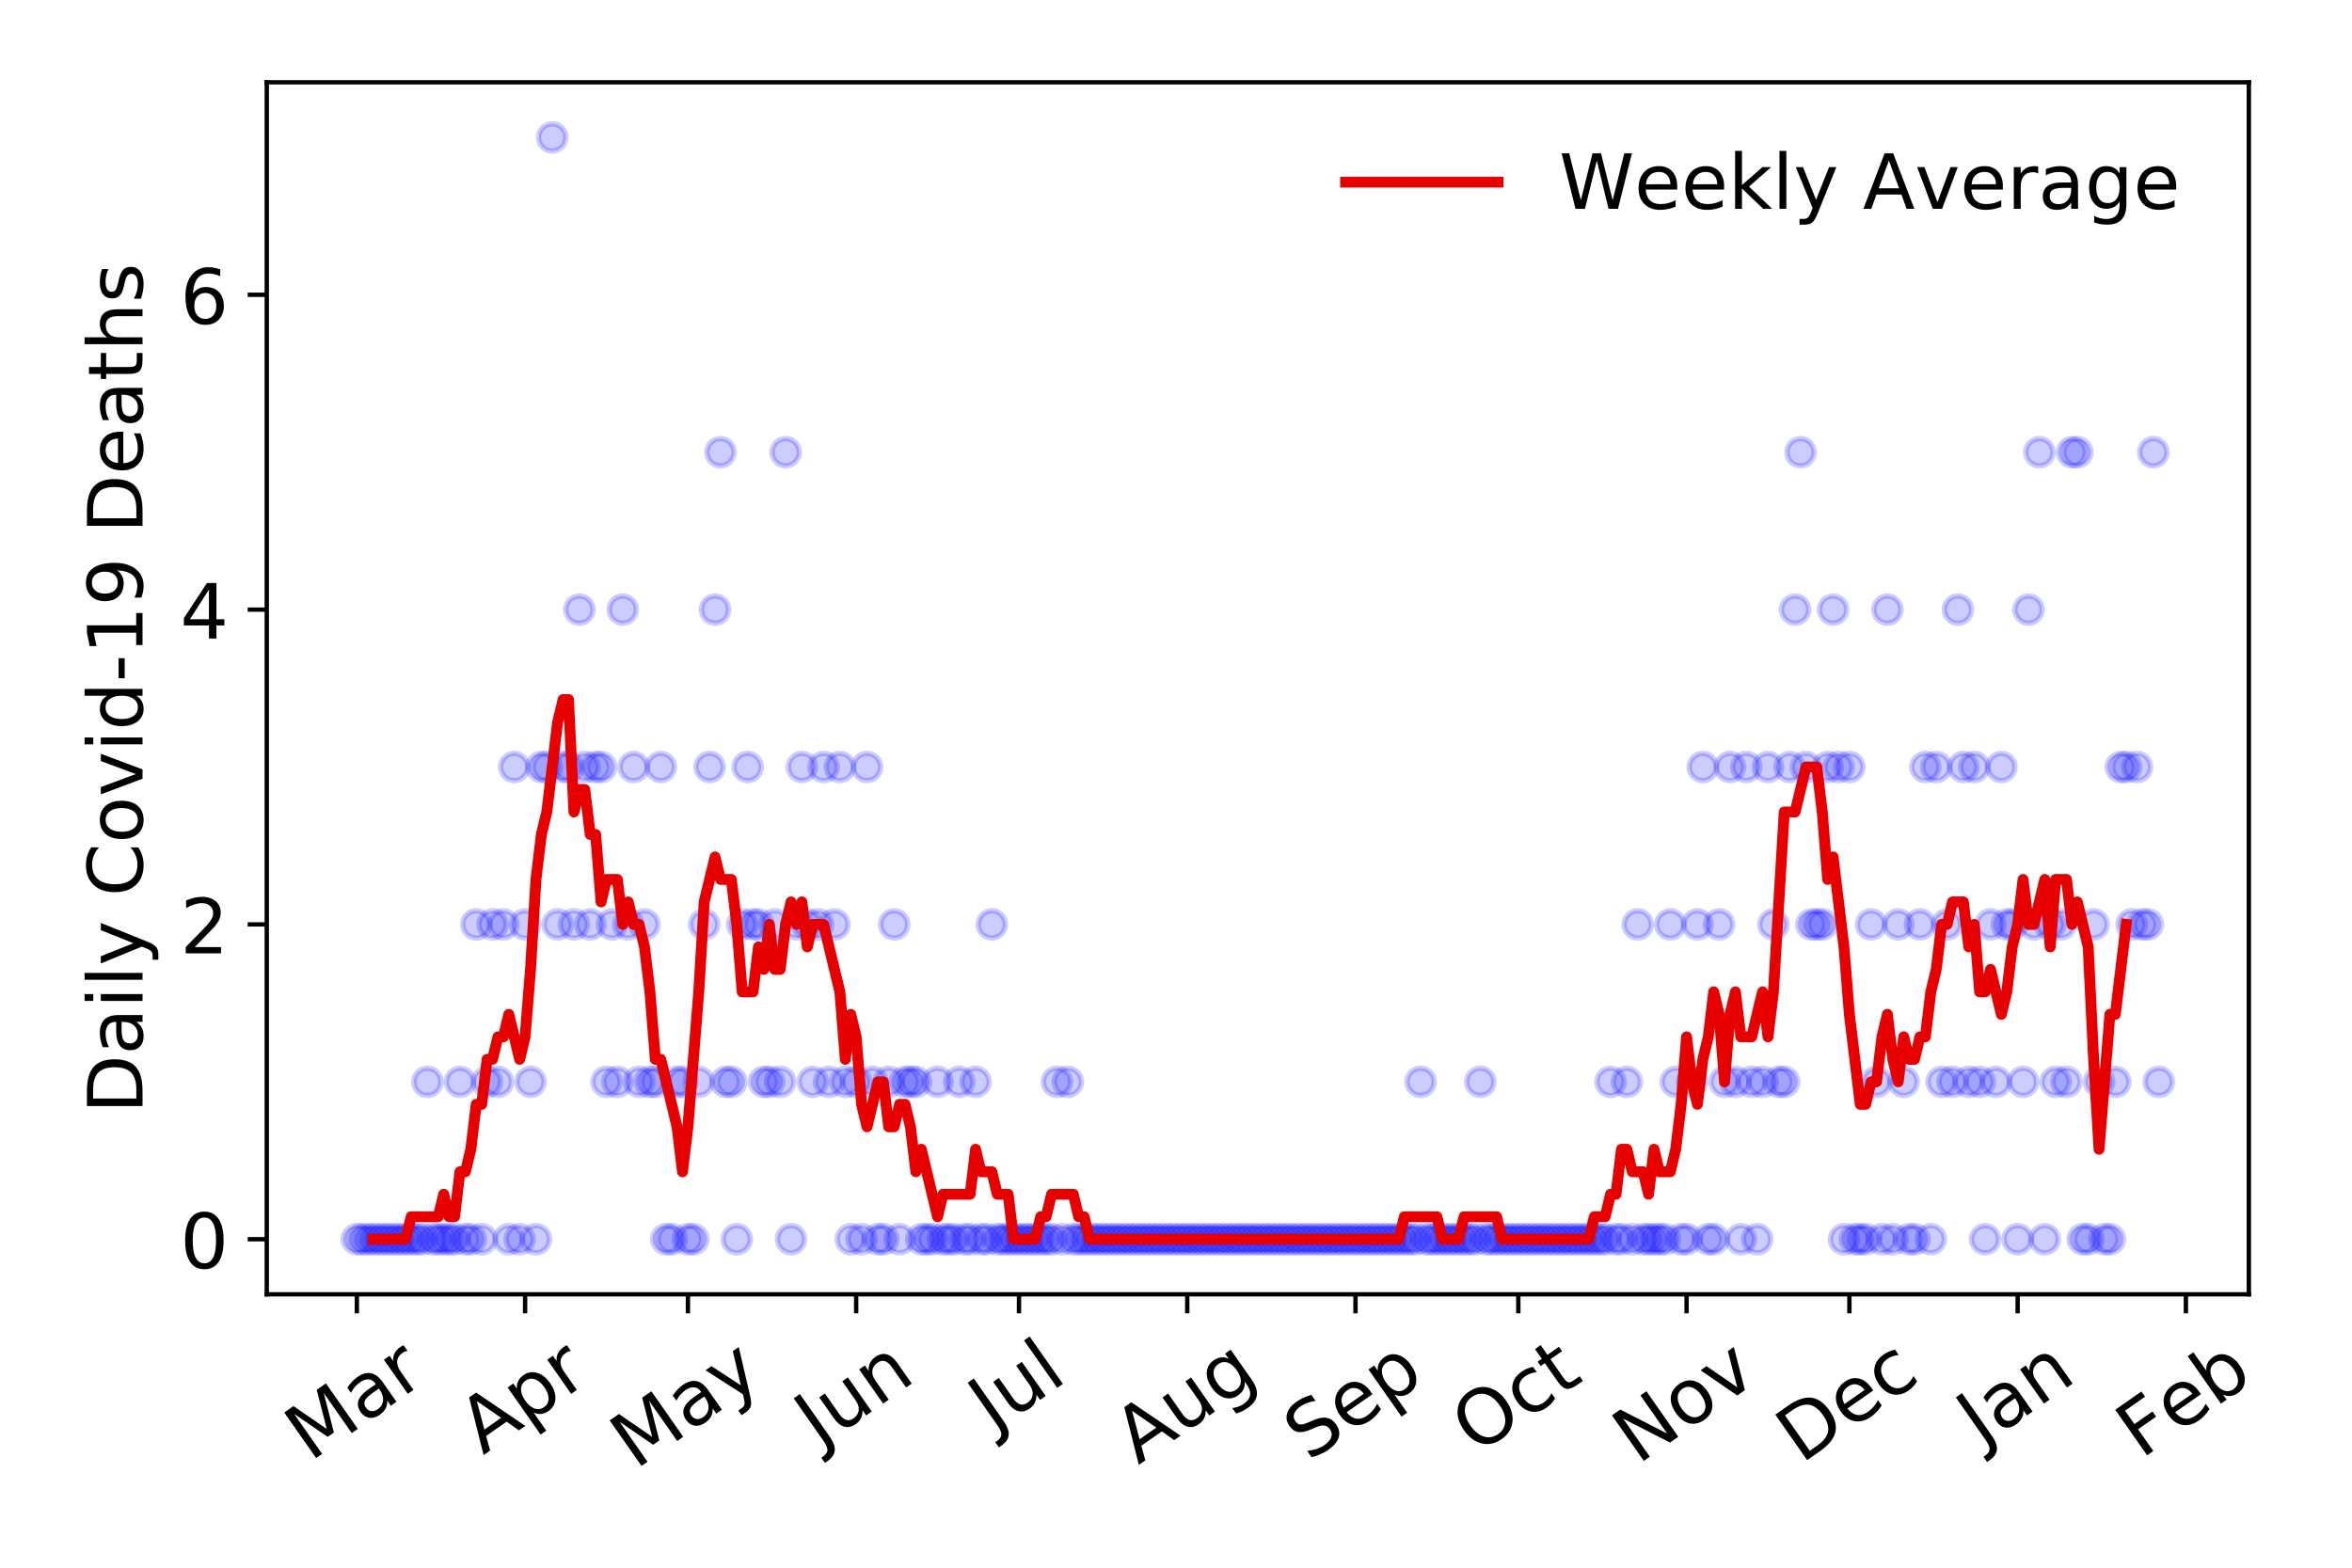 <?xml version="1.0" encoding="utf-8" standalone="no"?>
<!DOCTYPE svg PUBLIC "-//W3C//DTD SVG 1.1//EN"
  "http://www.w3.org/Graphics/SVG/1.1/DTD/svg11.dtd">
<!-- Created with matplotlib (https://matplotlib.org/) -->
<svg height="288pt" version="1.1" viewBox="0 0 432 288" width="432pt" xmlns="http://www.w3.org/2000/svg" xmlns:xlink="http://www.w3.org/1999/xlink">
 <defs>
  <style type="text/css">
*{stroke-linecap:butt;stroke-linejoin:round;}
  </style>
 </defs>
 <g id="figure_1">
  <g id="patch_1">
   <path d="M 0 288 
L 432 288 
L 432 0 
L 0 0 
z
" style="fill:#ffffff;"/>
  </g>
  <g id="axes_1">
   <g id="patch_2">
    <path d="M 48.995 237.778 
L 413.055 237.778 
L 413.055 15.12 
L 48.995 15.12 
z
" style="fill:#ffffff;"/>
   </g>
   <g id="matplotlib.axis_1">
    <g id="xtick_1">
     <g id="line2d_1">
      <defs>
       <path d="M 0 0 
L 0 3.5 
" id="mb6c228a3f4" style="stroke:#000000;stroke-width:0.8;"/>
      </defs>
      <g>
       <use style="stroke:#000000;stroke-width:0.8;" x="65.543" xlink:href="#mb6c228a3f4" y="237.778"/>
      </g>
     </g>
     <g id="text_1">
      <!-- Mar -->
      <defs>
       <path d="M 9.812 72.906 
L 24.516 72.906 
L 43.109 23.297 
L 61.812 72.906 
L 76.516 72.906 
L 76.516 0 
L 66.891 0 
L 66.891 64.016 
L 48.094 14.016 
L 38.188 14.016 
L 19.391 64.016 
L 19.391 0 
L 9.812 0 
z
" id="DejaVuSans-77"/>
       <path d="M 34.281 27.484 
Q 23.391 27.484 19.188 25 
Q 14.984 22.516 14.984 16.5 
Q 14.984 11.719 18.141 8.906 
Q 21.297 6.109 26.703 6.109 
Q 34.188 6.109 38.703 11.406 
Q 43.219 16.703 43.219 25.484 
L 43.219 27.484 
z
M 52.203 31.203 
L 52.203 0 
L 43.219 0 
L 43.219 8.297 
Q 40.141 3.328 35.547 0.953 
Q 30.953 -1.422 24.312 -1.422 
Q 15.922 -1.422 10.953 3.297 
Q 6 8.016 6 15.922 
Q 6 25.141 12.172 29.828 
Q 18.359 34.516 30.609 34.516 
L 43.219 34.516 
L 43.219 35.406 
Q 43.219 41.609 39.141 45 
Q 35.062 48.391 27.688 48.391 
Q 23 48.391 18.547 47.266 
Q 14.109 46.141 10.016 43.891 
L 10.016 52.203 
Q 14.938 54.109 19.578 55.047 
Q 24.219 56 28.609 56 
Q 40.484 56 46.344 49.844 
Q 52.203 43.703 52.203 31.203 
z
" id="DejaVuSans-97"/>
       <path d="M 41.109 46.297 
Q 39.594 47.172 37.812 47.578 
Q 36.031 48 33.891 48 
Q 26.266 48 22.188 43.047 
Q 18.109 38.094 18.109 28.812 
L 18.109 0 
L 9.078 0 
L 9.078 54.688 
L 18.109 54.688 
L 18.109 46.188 
Q 20.953 51.172 25.484 53.578 
Q 30.031 56 36.531 56 
Q 37.453 56 38.578 55.875 
Q 39.703 55.766 41.062 55.516 
z
" id="DejaVuSans-114"/>
      </defs>
      <g transform="translate(56.94 268.643)rotate(-35)scale(0.14 -0.14)">
       <use xlink:href="#DejaVuSans-77"/>
       <use x="86.279" xlink:href="#DejaVuSans-97"/>
       <use x="147.559" xlink:href="#DejaVuSans-114"/>
      </g>
     </g>
    </g>
    <g id="xtick_2">
     <g id="line2d_2">
      <g>
       <use style="stroke:#000000;stroke-width:0.8;" x="96.446" xlink:href="#mb6c228a3f4" y="237.778"/>
      </g>
     </g>
     <g id="text_2">
      <!-- Apr -->
      <defs>
       <path d="M 34.188 63.188 
L 20.797 26.906 
L 47.609 26.906 
z
M 28.609 72.906 
L 39.797 72.906 
L 67.578 0 
L 57.328 0 
L 50.688 18.703 
L 17.828 18.703 
L 11.188 0 
L 0.781 0 
z
" id="DejaVuSans-65"/>
       <path d="M 18.109 8.203 
L 18.109 -20.797 
L 9.078 -20.797 
L 9.078 54.688 
L 18.109 54.688 
L 18.109 46.391 
Q 20.953 51.266 25.266 53.625 
Q 29.594 56 35.594 56 
Q 45.562 56 51.781 48.094 
Q 58.016 40.188 58.016 27.297 
Q 58.016 14.406 51.781 6.484 
Q 45.562 -1.422 35.594 -1.422 
Q 29.594 -1.422 25.266 0.953 
Q 20.953 3.328 18.109 8.203 
z
M 48.688 27.297 
Q 48.688 37.203 44.609 42.844 
Q 40.531 48.484 33.406 48.484 
Q 26.266 48.484 22.188 42.844 
Q 18.109 37.203 18.109 27.297 
Q 18.109 17.391 22.188 11.75 
Q 26.266 6.109 33.406 6.109 
Q 40.531 6.109 44.609 11.75 
Q 48.688 17.391 48.688 27.297 
z
" id="DejaVuSans-112"/>
      </defs>
      <g transform="translate(88.742 267.384)rotate(-35)scale(0.14 -0.14)">
       <use xlink:href="#DejaVuSans-65"/>
       <use x="68.408" xlink:href="#DejaVuSans-112"/>
       <use x="131.885" xlink:href="#DejaVuSans-114"/>
      </g>
     </g>
    </g>
    <g id="xtick_3">
     <g id="line2d_3">
      <g>
       <use style="stroke:#000000;stroke-width:0.8;" x="126.353" xlink:href="#mb6c228a3f4" y="237.778"/>
      </g>
     </g>
     <g id="text_3">
      <!-- May -->
      <defs>
       <path d="M 32.172 -5.078 
Q 28.375 -14.844 24.75 -17.812 
Q 21.141 -20.797 15.094 -20.797 
L 7.906 -20.797 
L 7.906 -13.281 
L 13.188 -13.281 
Q 16.891 -13.281 18.938 -11.516 
Q 21 -9.766 23.484 -3.219 
L 25.094 0.875 
L 2.984 54.688 
L 12.5 54.688 
L 29.594 11.922 
L 46.688 54.688 
L 56.203 54.688 
z
" id="DejaVuSans-121"/>
      </defs>
      <g transform="translate(116.713 270.094)rotate(-35)scale(0.14 -0.14)">
       <use xlink:href="#DejaVuSans-77"/>
       <use x="86.279" xlink:href="#DejaVuSans-97"/>
       <use x="147.559" xlink:href="#DejaVuSans-121"/>
      </g>
     </g>
    </g>
    <g id="xtick_4">
     <g id="line2d_4">
      <g>
       <use style="stroke:#000000;stroke-width:0.8;" x="157.256" xlink:href="#mb6c228a3f4" y="237.778"/>
      </g>
     </g>
     <g id="text_4">
      <!-- Jun -->
      <defs>
       <path d="M 9.812 72.906 
L 19.672 72.906 
L 19.672 5.078 
Q 19.672 -8.109 14.672 -14.062 
Q 9.672 -20.016 -1.422 -20.016 
L -5.172 -20.016 
L -5.172 -11.719 
L -2.094 -11.719 
Q 4.438 -11.719 7.125 -8.047 
Q 9.812 -4.391 9.812 5.078 
z
" id="DejaVuSans-74"/>
       <path d="M 8.5 21.578 
L 8.5 54.688 
L 17.484 54.688 
L 17.484 21.922 
Q 17.484 14.156 20.5 10.266 
Q 23.531 6.391 29.594 6.391 
Q 36.859 6.391 41.078 11.031 
Q 45.312 15.672 45.312 23.688 
L 45.312 54.688 
L 54.297 54.688 
L 54.297 0 
L 45.312 0 
L 45.312 8.406 
Q 42.047 3.422 37.719 1 
Q 33.406 -1.422 27.688 -1.422 
Q 18.266 -1.422 13.375 4.438 
Q 8.5 10.297 8.5 21.578 
z
M 31.109 56 
z
" id="DejaVuSans-117"/>
       <path d="M 54.891 33.016 
L 54.891 0 
L 45.906 0 
L 45.906 32.719 
Q 45.906 40.484 42.875 44.328 
Q 39.844 48.188 33.797 48.188 
Q 26.516 48.188 22.312 43.547 
Q 18.109 38.922 18.109 30.906 
L 18.109 0 
L 9.078 0 
L 9.078 54.688 
L 18.109 54.688 
L 18.109 46.188 
Q 21.344 51.125 25.703 53.562 
Q 30.078 56 35.797 56 
Q 45.219 56 50.047 50.172 
Q 54.891 44.344 54.891 33.016 
z
" id="DejaVuSans-110"/>
      </defs>
      <g transform="translate(150.512 266.039)rotate(-35)scale(0.14 -0.14)">
       <use xlink:href="#DejaVuSans-74"/>
       <use x="29.492" xlink:href="#DejaVuSans-117"/>
       <use x="92.871" xlink:href="#DejaVuSans-110"/>
      </g>
     </g>
    </g>
    <g id="xtick_5">
     <g id="line2d_5">
      <g>
       <use style="stroke:#000000;stroke-width:0.8;" x="187.162" xlink:href="#mb6c228a3f4" y="237.778"/>
      </g>
     </g>
     <g id="text_5">
      <!-- Jul -->
      <defs>
       <path d="M 9.422 75.984 
L 18.406 75.984 
L 18.406 0 
L 9.422 0 
z
" id="DejaVuSans-108"/>
      </defs>
      <g transform="translate(182.46 263.181)rotate(-35)scale(0.14 -0.14)">
       <use xlink:href="#DejaVuSans-74"/>
       <use x="29.492" xlink:href="#DejaVuSans-117"/>
       <use x="92.871" xlink:href="#DejaVuSans-108"/>
      </g>
     </g>
    </g>
    <g id="xtick_6">
     <g id="line2d_6">
      <g>
       <use style="stroke:#000000;stroke-width:0.8;" x="218.066" xlink:href="#mb6c228a3f4" y="237.778"/>
      </g>
     </g>
     <g id="text_6">
      <!-- Aug -->
      <defs>
       <path d="M 45.406 27.984 
Q 45.406 37.75 41.375 43.109 
Q 37.359 48.484 30.078 48.484 
Q 22.859 48.484 18.828 43.109 
Q 14.797 37.75 14.797 27.984 
Q 14.797 18.266 18.828 12.891 
Q 22.859 7.516 30.078 7.516 
Q 37.359 7.516 41.375 12.891 
Q 45.406 18.266 45.406 27.984 
z
M 54.391 6.781 
Q 54.391 -7.172 48.188 -13.984 
Q 42 -20.797 29.203 -20.797 
Q 24.469 -20.797 20.266 -20.094 
Q 16.062 -19.391 12.109 -17.922 
L 12.109 -9.188 
Q 16.062 -11.328 19.922 -12.344 
Q 23.781 -13.375 27.781 -13.375 
Q 36.625 -13.375 41.016 -8.766 
Q 45.406 -4.156 45.406 5.172 
L 45.406 9.625 
Q 42.625 4.781 38.281 2.391 
Q 33.938 0 27.875 0 
Q 17.828 0 11.672 7.656 
Q 5.516 15.328 5.516 27.984 
Q 5.516 40.672 11.672 48.328 
Q 17.828 56 27.875 56 
Q 33.938 56 38.281 53.609 
Q 42.625 51.219 45.406 46.391 
L 45.406 54.688 
L 54.391 54.688 
z
" id="DejaVuSans-103"/>
      </defs>
      <g transform="translate(209.085 269.172)rotate(-35)scale(0.14 -0.14)">
       <use xlink:href="#DejaVuSans-65"/>
       <use x="68.408" xlink:href="#DejaVuSans-117"/>
       <use x="131.787" xlink:href="#DejaVuSans-103"/>
      </g>
     </g>
    </g>
    <g id="xtick_7">
     <g id="line2d_7">
      <g>
       <use style="stroke:#000000;stroke-width:0.8;" x="248.969" xlink:href="#mb6c228a3f4" y="237.778"/>
      </g>
     </g>
     <g id="text_7">
      <!-- Sep -->
      <defs>
       <path d="M 53.516 70.516 
L 53.516 60.891 
Q 47.906 63.578 42.922 64.891 
Q 37.938 66.219 33.297 66.219 
Q 25.25 66.219 20.875 63.094 
Q 16.5 59.969 16.5 54.203 
Q 16.5 49.359 19.406 46.891 
Q 22.312 44.438 30.422 42.922 
L 36.375 41.703 
Q 47.406 39.594 52.656 34.297 
Q 57.906 29 57.906 20.125 
Q 57.906 9.516 50.797 4.047 
Q 43.703 -1.422 29.984 -1.422 
Q 24.812 -1.422 18.969 -0.25 
Q 13.141 0.922 6.891 3.219 
L 6.891 13.375 
Q 12.891 10.016 18.656 8.297 
Q 24.422 6.594 29.984 6.594 
Q 38.422 6.594 43.016 9.906 
Q 47.609 13.234 47.609 19.391 
Q 47.609 24.75 44.312 27.781 
Q 41.016 30.812 33.5 32.328 
L 27.484 33.5 
Q 16.453 35.688 11.516 40.375 
Q 6.594 45.062 6.594 53.422 
Q 6.594 63.094 13.406 68.656 
Q 20.219 74.219 32.172 74.219 
Q 37.312 74.219 42.625 73.281 
Q 47.953 72.359 53.516 70.516 
z
" id="DejaVuSans-83"/>
       <path d="M 56.203 29.594 
L 56.203 25.203 
L 14.891 25.203 
Q 15.484 15.922 20.484 11.062 
Q 25.484 6.203 34.422 6.203 
Q 39.594 6.203 44.453 7.469 
Q 49.312 8.734 54.109 11.281 
L 54.109 2.781 
Q 49.266 0.734 44.188 -0.344 
Q 39.109 -1.422 33.891 -1.422 
Q 20.797 -1.422 13.156 6.188 
Q 5.516 13.812 5.516 26.812 
Q 5.516 40.234 12.766 48.109 
Q 20.016 56 32.328 56 
Q 43.359 56 49.781 48.891 
Q 56.203 41.797 56.203 29.594 
z
M 47.219 32.234 
Q 47.125 39.594 43.094 43.984 
Q 39.062 48.391 32.422 48.391 
Q 24.906 48.391 20.391 44.141 
Q 15.875 39.891 15.188 32.172 
z
" id="DejaVuSans-101"/>
      </defs>
      <g transform="translate(240.376 268.629)rotate(-35)scale(0.14 -0.14)">
       <use xlink:href="#DejaVuSans-83"/>
       <use x="63.477" xlink:href="#DejaVuSans-101"/>
       <use x="125" xlink:href="#DejaVuSans-112"/>
      </g>
     </g>
    </g>
    <g id="xtick_8">
     <g id="line2d_8">
      <g>
       <use style="stroke:#000000;stroke-width:0.8;" x="278.875" xlink:href="#mb6c228a3f4" y="237.778"/>
      </g>
     </g>
     <g id="text_8">
      <!-- Oct -->
      <defs>
       <path d="M 39.406 66.219 
Q 28.656 66.219 22.328 58.203 
Q 16.016 50.203 16.016 36.375 
Q 16.016 22.609 22.328 14.594 
Q 28.656 6.594 39.406 6.594 
Q 50.141 6.594 56.422 14.594 
Q 62.703 22.609 62.703 36.375 
Q 62.703 50.203 56.422 58.203 
Q 50.141 66.219 39.406 66.219 
z
M 39.406 74.219 
Q 54.734 74.219 63.906 63.938 
Q 73.094 53.656 73.094 36.375 
Q 73.094 19.141 63.906 8.859 
Q 54.734 -1.422 39.406 -1.422 
Q 24.031 -1.422 14.812 8.828 
Q 5.609 19.094 5.609 36.375 
Q 5.609 53.656 14.812 63.938 
Q 24.031 74.219 39.406 74.219 
z
" id="DejaVuSans-79"/>
       <path d="M 48.781 52.594 
L 48.781 44.188 
Q 44.969 46.297 41.141 47.344 
Q 37.312 48.391 33.406 48.391 
Q 24.656 48.391 19.812 42.844 
Q 14.984 37.312 14.984 27.297 
Q 14.984 17.281 19.812 11.734 
Q 24.656 6.203 33.406 6.203 
Q 37.312 6.203 41.141 7.25 
Q 44.969 8.297 48.781 10.406 
L 48.781 2.094 
Q 45.016 0.344 40.984 -0.531 
Q 36.969 -1.422 32.422 -1.422 
Q 20.062 -1.422 12.781 6.344 
Q 5.516 14.109 5.516 27.297 
Q 5.516 40.672 12.859 48.328 
Q 20.219 56 33.016 56 
Q 37.156 56 41.109 55.141 
Q 45.062 54.297 48.781 52.594 
z
" id="DejaVuSans-99"/>
       <path d="M 18.312 70.219 
L 18.312 54.688 
L 36.812 54.688 
L 36.812 47.703 
L 18.312 47.703 
L 18.312 18.016 
Q 18.312 11.328 20.141 9.422 
Q 21.969 7.516 27.594 7.516 
L 36.812 7.516 
L 36.812 0 
L 27.594 0 
Q 17.188 0 13.234 3.875 
Q 9.281 7.766 9.281 18.016 
L 9.281 47.703 
L 2.688 47.703 
L 2.688 54.688 
L 9.281 54.688 
L 9.281 70.219 
z
" id="DejaVuSans-116"/>
      </defs>
      <g transform="translate(271.177 267.377)rotate(-35)scale(0.14 -0.14)">
       <use xlink:href="#DejaVuSans-79"/>
       <use x="78.711" xlink:href="#DejaVuSans-99"/>
       <use x="133.691" xlink:href="#DejaVuSans-116"/>
      </g>
     </g>
    </g>
    <g id="xtick_9">
     <g id="line2d_9">
      <g>
       <use style="stroke:#000000;stroke-width:0.8;" x="309.779" xlink:href="#mb6c228a3f4" y="237.778"/>
      </g>
     </g>
     <g id="text_9">
      <!-- Nov -->
      <defs>
       <path d="M 9.812 72.906 
L 23.094 72.906 
L 55.422 11.922 
L 55.422 72.906 
L 64.984 72.906 
L 64.984 0 
L 51.703 0 
L 19.391 60.984 
L 19.391 0 
L 9.812 0 
z
" id="DejaVuSans-78"/>
       <path d="M 30.609 48.391 
Q 23.391 48.391 19.188 42.75 
Q 14.984 37.109 14.984 27.297 
Q 14.984 17.484 19.156 11.844 
Q 23.344 6.203 30.609 6.203 
Q 37.797 6.203 41.984 11.859 
Q 46.188 17.531 46.188 27.297 
Q 46.188 37.016 41.984 42.703 
Q 37.797 48.391 30.609 48.391 
z
M 30.609 56 
Q 42.328 56 49.016 48.375 
Q 55.719 40.766 55.719 27.297 
Q 55.719 13.875 49.016 6.219 
Q 42.328 -1.422 30.609 -1.422 
Q 18.844 -1.422 12.172 6.219 
Q 5.516 13.875 5.516 27.297 
Q 5.516 40.766 12.172 48.375 
Q 18.844 56 30.609 56 
z
" id="DejaVuSans-111"/>
       <path d="M 2.984 54.688 
L 12.5 54.688 
L 29.594 8.797 
L 46.688 54.688 
L 56.203 54.688 
L 35.688 0 
L 23.484 0 
z
" id="DejaVuSans-118"/>
      </defs>
      <g transform="translate(300.802 269.166)rotate(-35)scale(0.14 -0.14)">
       <use xlink:href="#DejaVuSans-78"/>
       <use x="74.805" xlink:href="#DejaVuSans-111"/>
       <use x="135.986" xlink:href="#DejaVuSans-118"/>
      </g>
     </g>
    </g>
    <g id="xtick_10">
     <g id="line2d_10">
      <g>
       <use style="stroke:#000000;stroke-width:0.8;" x="339.685" xlink:href="#mb6c228a3f4" y="237.778"/>
      </g>
     </g>
     <g id="text_10">
      <!-- Dec -->
      <defs>
       <path d="M 19.672 64.797 
L 19.672 8.109 
L 31.594 8.109 
Q 46.688 8.109 53.688 14.938 
Q 60.688 21.781 60.688 36.531 
Q 60.688 51.172 53.688 57.984 
Q 46.688 64.797 31.594 64.797 
z
M 9.812 72.906 
L 30.078 72.906 
Q 51.266 72.906 61.172 64.094 
Q 71.094 55.281 71.094 36.531 
Q 71.094 17.672 61.125 8.828 
Q 51.172 0 30.078 0 
L 9.812 0 
z
" id="DejaVuSans-68"/>
      </defs>
      <g transform="translate(330.804 269.032)rotate(-35)scale(0.14 -0.14)">
       <use xlink:href="#DejaVuSans-68"/>
       <use x="77.002" xlink:href="#DejaVuSans-101"/>
       <use x="138.525" xlink:href="#DejaVuSans-99"/>
      </g>
     </g>
    </g>
    <g id="xtick_11">
     <g id="line2d_11">
      <g>
       <use style="stroke:#000000;stroke-width:0.8;" x="370.588" xlink:href="#mb6c228a3f4" y="237.778"/>
      </g>
     </g>
     <g id="text_11">
      <!-- Jan -->
      <g transform="translate(363.965 265.871)rotate(-35)scale(0.14 -0.14)">
       <use xlink:href="#DejaVuSans-74"/>
       <use x="29.492" xlink:href="#DejaVuSans-97"/>
       <use x="90.771" xlink:href="#DejaVuSans-110"/>
      </g>
     </g>
    </g>
    <g id="xtick_12">
     <g id="line2d_12">
      <g>
       <use style="stroke:#000000;stroke-width:0.8;" x="401.491" xlink:href="#mb6c228a3f4" y="237.778"/>
      </g>
     </g>
     <g id="text_12">
      <!-- Feb -->
      <defs>
       <path d="M 9.812 72.906 
L 51.703 72.906 
L 51.703 64.594 
L 19.672 64.594 
L 19.672 43.109 
L 48.578 43.109 
L 48.578 34.812 
L 19.672 34.812 
L 19.672 0 
L 9.812 0 
z
" id="DejaVuSans-70"/>
       <path d="M 48.688 27.297 
Q 48.688 37.203 44.609 42.844 
Q 40.531 48.484 33.406 48.484 
Q 26.266 48.484 22.188 42.844 
Q 18.109 37.203 18.109 27.297 
Q 18.109 17.391 22.188 11.75 
Q 26.266 6.109 33.406 6.109 
Q 40.531 6.109 44.609 11.75 
Q 48.688 17.391 48.688 27.297 
z
M 18.109 46.391 
Q 20.953 51.266 25.266 53.625 
Q 29.594 56 35.594 56 
Q 45.562 56 51.781 48.094 
Q 58.016 40.188 58.016 27.297 
Q 58.016 14.406 51.781 6.484 
Q 45.562 -1.422 35.594 -1.422 
Q 29.594 -1.422 25.266 0.953 
Q 20.953 3.328 18.109 8.203 
L 18.109 0 
L 9.078 0 
L 9.078 75.984 
L 18.109 75.984 
z
" id="DejaVuSans-98"/>
      </defs>
      <g transform="translate(393.245 268.143)rotate(-35)scale(0.14 -0.14)">
       <use xlink:href="#DejaVuSans-70"/>
       <use x="57.441" xlink:href="#DejaVuSans-101"/>
       <use x="118.965" xlink:href="#DejaVuSans-98"/>
      </g>
     </g>
    </g>
   </g>
   <g id="matplotlib.axis_2">
    <g id="ytick_1">
     <g id="line2d_13">
      <defs>
       <path d="M 0 0 
L -3.5 0 
" id="m6bb5988bc3" style="stroke:#000000;stroke-width:0.8;"/>
      </defs>
      <g>
       <use style="stroke:#000000;stroke-width:0.8;" x="48.995" xlink:href="#m6bb5988bc3" y="227.657"/>
      </g>
     </g>
     <g id="text_13">
      <!-- 0 -->
      <defs>
       <path d="M 31.781 66.406 
Q 24.172 66.406 20.328 58.906 
Q 16.5 51.422 16.5 36.375 
Q 16.5 21.391 20.328 13.891 
Q 24.172 6.391 31.781 6.391 
Q 39.453 6.391 43.281 13.891 
Q 47.125 21.391 47.125 36.375 
Q 47.125 51.422 43.281 58.906 
Q 39.453 66.406 31.781 66.406 
z
M 31.781 74.219 
Q 44.047 74.219 50.516 64.516 
Q 56.984 54.828 56.984 36.375 
Q 56.984 17.969 50.516 8.266 
Q 44.047 -1.422 31.781 -1.422 
Q 19.531 -1.422 13.062 8.266 
Q 6.594 17.969 6.594 36.375 
Q 6.594 54.828 13.062 64.516 
Q 19.531 74.219 31.781 74.219 
z
" id="DejaVuSans-48"/>
      </defs>
      <g transform="translate(33.087 232.976)scale(0.14 -0.14)">
       <use xlink:href="#DejaVuSans-48"/>
      </g>
     </g>
    </g>
    <g id="ytick_2">
     <g id="line2d_14">
      <g>
       <use style="stroke:#000000;stroke-width:0.8;" x="48.995" xlink:href="#m6bb5988bc3" y="169.824"/>
      </g>
     </g>
     <g id="text_14">
      <!-- 2 -->
      <defs>
       <path d="M 19.188 8.297 
L 53.609 8.297 
L 53.609 0 
L 7.328 0 
L 7.328 8.297 
Q 12.938 14.109 22.625 23.891 
Q 32.328 33.688 34.812 36.531 
Q 39.547 41.844 41.422 45.531 
Q 43.312 49.219 43.312 52.781 
Q 43.312 58.594 39.234 62.25 
Q 35.156 65.922 28.609 65.922 
Q 23.969 65.922 18.812 64.312 
Q 13.672 62.703 7.812 59.422 
L 7.812 69.391 
Q 13.766 71.781 18.938 73 
Q 24.125 74.219 28.422 74.219 
Q 39.75 74.219 46.484 68.547 
Q 53.219 62.891 53.219 53.422 
Q 53.219 48.922 51.531 44.891 
Q 49.859 40.875 45.406 35.406 
Q 44.188 33.984 37.641 27.219 
Q 31.109 20.453 19.188 8.297 
z
" id="DejaVuSans-50"/>
      </defs>
      <g transform="translate(33.087 175.143)scale(0.14 -0.14)">
       <use xlink:href="#DejaVuSans-50"/>
      </g>
     </g>
    </g>
    <g id="ytick_3">
     <g id="line2d_15">
      <g>
       <use style="stroke:#000000;stroke-width:0.8;" x="48.995" xlink:href="#m6bb5988bc3" y="111.991"/>
      </g>
     </g>
     <g id="text_15">
      <!-- 4 -->
      <defs>
       <path d="M 37.797 64.312 
L 12.891 25.391 
L 37.797 25.391 
z
M 35.203 72.906 
L 47.609 72.906 
L 47.609 25.391 
L 58.016 25.391 
L 58.016 17.188 
L 47.609 17.188 
L 47.609 0 
L 37.797 0 
L 37.797 17.188 
L 4.891 17.188 
L 4.891 26.703 
z
" id="DejaVuSans-52"/>
      </defs>
      <g transform="translate(33.087 117.31)scale(0.14 -0.14)">
       <use xlink:href="#DejaVuSans-52"/>
      </g>
     </g>
    </g>
    <g id="ytick_4">
     <g id="line2d_16">
      <g>
       <use style="stroke:#000000;stroke-width:0.8;" x="48.995" xlink:href="#m6bb5988bc3" y="54.157"/>
      </g>
     </g>
     <g id="text_16">
      <!-- 6 -->
      <defs>
       <path d="M 33.016 40.375 
Q 26.375 40.375 22.484 35.828 
Q 18.609 31.297 18.609 23.391 
Q 18.609 15.531 22.484 10.953 
Q 26.375 6.391 33.016 6.391 
Q 39.656 6.391 43.531 10.953 
Q 47.406 15.531 47.406 23.391 
Q 47.406 31.297 43.531 35.828 
Q 39.656 40.375 33.016 40.375 
z
M 52.594 71.297 
L 52.594 62.312 
Q 48.875 64.062 45.094 64.984 
Q 41.312 65.922 37.594 65.922 
Q 27.828 65.922 22.672 59.328 
Q 17.531 52.734 16.797 39.406 
Q 19.672 43.656 24.016 45.922 
Q 28.375 48.188 33.594 48.188 
Q 44.578 48.188 50.953 41.516 
Q 57.328 34.859 57.328 23.391 
Q 57.328 12.156 50.688 5.359 
Q 44.047 -1.422 33.016 -1.422 
Q 20.359 -1.422 13.672 8.266 
Q 6.984 17.969 6.984 36.375 
Q 6.984 53.656 15.188 63.938 
Q 23.391 74.219 37.203 74.219 
Q 40.922 74.219 44.703 73.484 
Q 48.484 72.75 52.594 71.297 
z
" id="DejaVuSans-54"/>
      </defs>
      <g transform="translate(33.087 59.476)scale(0.14 -0.14)">
       <use xlink:href="#DejaVuSans-54"/>
      </g>
     </g>
    </g>
    <g id="text_17">
     <!-- Daily Covid-19 Deaths -->
     <defs>
      <path d="M 9.422 54.688 
L 18.406 54.688 
L 18.406 0 
L 9.422 0 
z
M 9.422 75.984 
L 18.406 75.984 
L 18.406 64.594 
L 9.422 64.594 
z
" id="DejaVuSans-105"/>
      <path id="DejaVuSans-32"/>
      <path d="M 64.406 67.281 
L 64.406 56.891 
Q 59.422 61.531 53.781 63.812 
Q 48.141 66.109 41.797 66.109 
Q 29.297 66.109 22.656 58.469 
Q 16.016 50.828 16.016 36.375 
Q 16.016 21.969 22.656 14.328 
Q 29.297 6.688 41.797 6.688 
Q 48.141 6.688 53.781 8.984 
Q 59.422 11.281 64.406 15.922 
L 64.406 5.609 
Q 59.234 2.094 53.438 0.328 
Q 47.656 -1.422 41.219 -1.422 
Q 24.656 -1.422 15.125 8.703 
Q 5.609 18.844 5.609 36.375 
Q 5.609 53.953 15.125 64.078 
Q 24.656 74.219 41.219 74.219 
Q 47.75 74.219 53.531 72.484 
Q 59.328 70.75 64.406 67.281 
z
" id="DejaVuSans-67"/>
      <path d="M 45.406 46.391 
L 45.406 75.984 
L 54.391 75.984 
L 54.391 0 
L 45.406 0 
L 45.406 8.203 
Q 42.578 3.328 38.25 0.953 
Q 33.938 -1.422 27.875 -1.422 
Q 17.969 -1.422 11.734 6.484 
Q 5.516 14.406 5.516 27.297 
Q 5.516 40.188 11.734 48.094 
Q 17.969 56 27.875 56 
Q 33.938 56 38.25 53.625 
Q 42.578 51.266 45.406 46.391 
z
M 14.797 27.297 
Q 14.797 17.391 18.875 11.75 
Q 22.953 6.109 30.078 6.109 
Q 37.203 6.109 41.297 11.75 
Q 45.406 17.391 45.406 27.297 
Q 45.406 37.203 41.297 42.844 
Q 37.203 48.484 30.078 48.484 
Q 22.953 48.484 18.875 42.844 
Q 14.797 37.203 14.797 27.297 
z
" id="DejaVuSans-100"/>
      <path d="M 4.891 31.391 
L 31.203 31.391 
L 31.203 23.391 
L 4.891 23.391 
z
" id="DejaVuSans-45"/>
      <path d="M 12.406 8.297 
L 28.516 8.297 
L 28.516 63.922 
L 10.984 60.406 
L 10.984 69.391 
L 28.422 72.906 
L 38.281 72.906 
L 38.281 8.297 
L 54.391 8.297 
L 54.391 0 
L 12.406 0 
z
" id="DejaVuSans-49"/>
      <path d="M 10.984 1.516 
L 10.984 10.5 
Q 14.703 8.734 18.5 7.812 
Q 22.312 6.891 25.984 6.891 
Q 35.75 6.891 40.891 13.453 
Q 46.047 20.016 46.781 33.406 
Q 43.953 29.203 39.594 26.953 
Q 35.25 24.703 29.984 24.703 
Q 19.047 24.703 12.672 31.312 
Q 6.297 37.938 6.297 49.422 
Q 6.297 60.641 12.938 67.422 
Q 19.578 74.219 30.609 74.219 
Q 43.266 74.219 49.922 64.516 
Q 56.594 54.828 56.594 36.375 
Q 56.594 19.141 48.406 8.859 
Q 40.234 -1.422 26.422 -1.422 
Q 22.703 -1.422 18.891 -0.688 
Q 15.094 0.047 10.984 1.516 
z
M 30.609 32.422 
Q 37.25 32.422 41.125 36.953 
Q 45.016 41.5 45.016 49.422 
Q 45.016 57.281 41.125 61.844 
Q 37.25 66.406 30.609 66.406 
Q 23.969 66.406 20.094 61.844 
Q 16.219 57.281 16.219 49.422 
Q 16.219 41.5 20.094 36.953 
Q 23.969 32.422 30.609 32.422 
z
" id="DejaVuSans-57"/>
      <path d="M 54.891 33.016 
L 54.891 0 
L 45.906 0 
L 45.906 32.719 
Q 45.906 40.484 42.875 44.328 
Q 39.844 48.188 33.797 48.188 
Q 26.516 48.188 22.312 43.547 
Q 18.109 38.922 18.109 30.906 
L 18.109 0 
L 9.078 0 
L 9.078 75.984 
L 18.109 75.984 
L 18.109 46.188 
Q 21.344 51.125 25.703 53.562 
Q 30.078 56 35.797 56 
Q 45.219 56 50.047 50.172 
Q 54.891 44.344 54.891 33.016 
z
" id="DejaVuSans-104"/>
      <path d="M 44.281 53.078 
L 44.281 44.578 
Q 40.484 46.531 36.375 47.5 
Q 32.281 48.484 27.875 48.484 
Q 21.188 48.484 17.844 46.438 
Q 14.5 44.391 14.5 40.281 
Q 14.5 37.156 16.891 35.375 
Q 19.281 33.594 26.516 31.984 
L 29.594 31.297 
Q 39.156 29.25 43.188 25.516 
Q 47.219 21.781 47.219 15.094 
Q 47.219 7.469 41.188 3.016 
Q 35.156 -1.422 24.609 -1.422 
Q 20.219 -1.422 15.453 -0.562 
Q 10.688 0.297 5.422 2 
L 5.422 11.281 
Q 10.406 8.688 15.234 7.391 
Q 20.062 6.109 24.812 6.109 
Q 31.156 6.109 34.562 8.281 
Q 37.984 10.453 37.984 14.406 
Q 37.984 18.062 35.516 20.016 
Q 33.062 21.969 24.703 23.781 
L 21.578 24.516 
Q 13.234 26.266 9.516 29.906 
Q 5.812 33.547 5.812 39.891 
Q 5.812 47.609 11.281 51.797 
Q 16.75 56 26.812 56 
Q 31.781 56 36.172 55.266 
Q 40.578 54.547 44.281 53.078 
z
" id="DejaVuSans-115"/>
     </defs>
     <g transform="translate(26.176 204.56)rotate(-90)scale(0.14 -0.14)">
      <use xlink:href="#DejaVuSans-68"/>
      <use x="77.002" xlink:href="#DejaVuSans-97"/>
      <use x="138.281" xlink:href="#DejaVuSans-105"/>
      <use x="166.064" xlink:href="#DejaVuSans-108"/>
      <use x="193.848" xlink:href="#DejaVuSans-121"/>
      <use x="253.027" xlink:href="#DejaVuSans-32"/>
      <use x="284.814" xlink:href="#DejaVuSans-67"/>
      <use x="354.639" xlink:href="#DejaVuSans-111"/>
      <use x="415.82" xlink:href="#DejaVuSans-118"/>
      <use x="475" xlink:href="#DejaVuSans-105"/>
      <use x="502.783" xlink:href="#DejaVuSans-100"/>
      <use x="566.26" xlink:href="#DejaVuSans-45"/>
      <use x="602.344" xlink:href="#DejaVuSans-49"/>
      <use x="665.967" xlink:href="#DejaVuSans-57"/>
      <use x="729.59" xlink:href="#DejaVuSans-32"/>
      <use x="761.377" xlink:href="#DejaVuSans-68"/>
      <use x="838.379" xlink:href="#DejaVuSans-101"/>
      <use x="899.902" xlink:href="#DejaVuSans-97"/>
      <use x="961.182" xlink:href="#DejaVuSans-116"/>
      <use x="1000.391" xlink:href="#DejaVuSans-104"/>
      <use x="1063.77" xlink:href="#DejaVuSans-115"/>
     </g>
    </g>
   </g>
   <g id="line2d_17">
    <defs>
     <path d="M 0 2.5 
C 0.663 2.5 1.299 2.237 1.768 1.768 
C 2.237 1.299 2.5 0.663 2.5 0 
C 2.5 -0.663 2.237 -1.299 1.768 -1.768 
C 1.299 -2.237 0.663 -2.5 0 -2.5 
C -0.663 -2.5 -1.299 -2.237 -1.768 -1.768 
C -2.237 -1.299 -2.5 -0.663 -2.5 0 
C -2.5 0.663 -2.237 1.299 -1.768 1.768 
C -1.299 2.237 -0.663 2.5 0 2.5 
z
" id="ma85592668a" style="stroke:#0000ff;stroke-opacity:0.2;"/>
    </defs>
    <g clip-path="url(#p1820ac119b)">
     <use style="fill:#0000ff;fill-opacity:0.2;stroke:#0000ff;stroke-opacity:0.2;" x="65.543" xlink:href="#ma85592668a" y="227.657"/>
     <use style="fill:#0000ff;fill-opacity:0.2;stroke:#0000ff;stroke-opacity:0.2;" x="66.54" xlink:href="#ma85592668a" y="227.657"/>
     <use style="fill:#0000ff;fill-opacity:0.2;stroke:#0000ff;stroke-opacity:0.2;" x="67.537" xlink:href="#ma85592668a" y="227.657"/>
     <use style="fill:#0000ff;fill-opacity:0.2;stroke:#0000ff;stroke-opacity:0.2;" x="68.534" xlink:href="#ma85592668a" y="227.657"/>
     <use style="fill:#0000ff;fill-opacity:0.2;stroke:#0000ff;stroke-opacity:0.2;" x="69.531" xlink:href="#ma85592668a" y="227.657"/>
     <use style="fill:#0000ff;fill-opacity:0.2;stroke:#0000ff;stroke-opacity:0.2;" x="70.528" xlink:href="#ma85592668a" y="227.657"/>
     <use style="fill:#0000ff;fill-opacity:0.2;stroke:#0000ff;stroke-opacity:0.2;" x="71.524" xlink:href="#ma85592668a" y="227.657"/>
     <use style="fill:#0000ff;fill-opacity:0.2;stroke:#0000ff;stroke-opacity:0.2;" x="72.521" xlink:href="#ma85592668a" y="227.657"/>
     <use style="fill:#0000ff;fill-opacity:0.2;stroke:#0000ff;stroke-opacity:0.2;" x="73.518" xlink:href="#ma85592668a" y="227.657"/>
     <use style="fill:#0000ff;fill-opacity:0.2;stroke:#0000ff;stroke-opacity:0.2;" x="74.515" xlink:href="#ma85592668a" y="227.657"/>
     <use style="fill:#0000ff;fill-opacity:0.2;stroke:#0000ff;stroke-opacity:0.2;" x="75.512" xlink:href="#ma85592668a" y="227.657"/>
     <use style="fill:#0000ff;fill-opacity:0.2;stroke:#0000ff;stroke-opacity:0.2;" x="76.509" xlink:href="#ma85592668a" y="227.657"/>
     <use style="fill:#0000ff;fill-opacity:0.2;stroke:#0000ff;stroke-opacity:0.2;" x="77.506" xlink:href="#ma85592668a" y="227.657"/>
     <use style="fill:#0000ff;fill-opacity:0.2;stroke:#0000ff;stroke-opacity:0.2;" x="78.503" xlink:href="#ma85592668a" y="198.741"/>
     <use style="fill:#0000ff;fill-opacity:0.2;stroke:#0000ff;stroke-opacity:0.2;" x="79.499" xlink:href="#ma85592668a" y="227.657"/>
     <use style="fill:#0000ff;fill-opacity:0.2;stroke:#0000ff;stroke-opacity:0.2;" x="80.496" xlink:href="#ma85592668a" y="227.657"/>
     <use style="fill:#0000ff;fill-opacity:0.2;stroke:#0000ff;stroke-opacity:0.2;" x="81.493" xlink:href="#ma85592668a" y="227.657"/>
     <use style="fill:#0000ff;fill-opacity:0.2;stroke:#0000ff;stroke-opacity:0.2;" x="82.49" xlink:href="#ma85592668a" y="227.657"/>
     <use style="fill:#0000ff;fill-opacity:0.2;stroke:#0000ff;stroke-opacity:0.2;" x="83.487" xlink:href="#ma85592668a" y="227.657"/>
     <use style="fill:#0000ff;fill-opacity:0.2;stroke:#0000ff;stroke-opacity:0.2;" x="84.484" xlink:href="#ma85592668a" y="198.741"/>
     <use style="fill:#0000ff;fill-opacity:0.2;stroke:#0000ff;stroke-opacity:0.2;" x="85.481" xlink:href="#ma85592668a" y="227.657"/>
     <use style="fill:#0000ff;fill-opacity:0.2;stroke:#0000ff;stroke-opacity:0.2;" x="86.478" xlink:href="#ma85592668a" y="227.657"/>
     <use style="fill:#0000ff;fill-opacity:0.2;stroke:#0000ff;stroke-opacity:0.2;" x="87.475" xlink:href="#ma85592668a" y="169.824"/>
     <use style="fill:#0000ff;fill-opacity:0.2;stroke:#0000ff;stroke-opacity:0.2;" x="88.471" xlink:href="#ma85592668a" y="227.657"/>
     <use style="fill:#0000ff;fill-opacity:0.2;stroke:#0000ff;stroke-opacity:0.2;" x="89.468" xlink:href="#ma85592668a" y="198.741"/>
     <use style="fill:#0000ff;fill-opacity:0.2;stroke:#0000ff;stroke-opacity:0.2;" x="90.465" xlink:href="#ma85592668a" y="169.824"/>
     <use style="fill:#0000ff;fill-opacity:0.2;stroke:#0000ff;stroke-opacity:0.2;" x="91.462" xlink:href="#ma85592668a" y="198.741"/>
     <use style="fill:#0000ff;fill-opacity:0.2;stroke:#0000ff;stroke-opacity:0.2;" x="92.459" xlink:href="#ma85592668a" y="169.824"/>
     <use style="fill:#0000ff;fill-opacity:0.2;stroke:#0000ff;stroke-opacity:0.2;" x="93.456" xlink:href="#ma85592668a" y="227.657"/>
     <use style="fill:#0000ff;fill-opacity:0.2;stroke:#0000ff;stroke-opacity:0.2;" x="94.453" xlink:href="#ma85592668a" y="140.907"/>
     <use style="fill:#0000ff;fill-opacity:0.2;stroke:#0000ff;stroke-opacity:0.2;" x="95.45" xlink:href="#ma85592668a" y="227.657"/>
     <use style="fill:#0000ff;fill-opacity:0.2;stroke:#0000ff;stroke-opacity:0.2;" x="96.446" xlink:href="#ma85592668a" y="169.824"/>
     <use style="fill:#0000ff;fill-opacity:0.2;stroke:#0000ff;stroke-opacity:0.2;" x="97.443" xlink:href="#ma85592668a" y="198.741"/>
     <use style="fill:#0000ff;fill-opacity:0.2;stroke:#0000ff;stroke-opacity:0.2;" x="98.44" xlink:href="#ma85592668a" y="227.657"/>
     <use style="fill:#0000ff;fill-opacity:0.2;stroke:#0000ff;stroke-opacity:0.2;" x="99.437" xlink:href="#ma85592668a" y="140.907"/>
     <use style="fill:#0000ff;fill-opacity:0.2;stroke:#0000ff;stroke-opacity:0.2;" x="100.434" xlink:href="#ma85592668a" y="140.907"/>
     <use style="fill:#0000ff;fill-opacity:0.2;stroke:#0000ff;stroke-opacity:0.2;" x="101.431" xlink:href="#ma85592668a" y="25.241"/>
     <use style="fill:#0000ff;fill-opacity:0.2;stroke:#0000ff;stroke-opacity:0.2;" x="102.428" xlink:href="#ma85592668a" y="169.824"/>
     <use style="fill:#0000ff;fill-opacity:0.2;stroke:#0000ff;stroke-opacity:0.2;" x="103.425" xlink:href="#ma85592668a" y="140.907"/>
     <use style="fill:#0000ff;fill-opacity:0.2;stroke:#0000ff;stroke-opacity:0.2;" x="104.421" xlink:href="#ma85592668a" y="140.907"/>
     <use style="fill:#0000ff;fill-opacity:0.2;stroke:#0000ff;stroke-opacity:0.2;" x="105.418" xlink:href="#ma85592668a" y="169.824"/>
     <use style="fill:#0000ff;fill-opacity:0.2;stroke:#0000ff;stroke-opacity:0.2;" x="106.415" xlink:href="#ma85592668a" y="111.991"/>
     <use style="fill:#0000ff;fill-opacity:0.2;stroke:#0000ff;stroke-opacity:0.2;" x="107.412" xlink:href="#ma85592668a" y="140.907"/>
     <use style="fill:#0000ff;fill-opacity:0.2;stroke:#0000ff;stroke-opacity:0.2;" x="108.409" xlink:href="#ma85592668a" y="169.824"/>
     <use style="fill:#0000ff;fill-opacity:0.2;stroke:#0000ff;stroke-opacity:0.2;" x="109.406" xlink:href="#ma85592668a" y="140.907"/>
     <use style="fill:#0000ff;fill-opacity:0.2;stroke:#0000ff;stroke-opacity:0.2;" x="110.403" xlink:href="#ma85592668a" y="140.907"/>
     <use style="fill:#0000ff;fill-opacity:0.2;stroke:#0000ff;stroke-opacity:0.2;" x="111.4" xlink:href="#ma85592668a" y="198.741"/>
     <use style="fill:#0000ff;fill-opacity:0.2;stroke:#0000ff;stroke-opacity:0.2;" x="112.396" xlink:href="#ma85592668a" y="169.824"/>
     <use style="fill:#0000ff;fill-opacity:0.2;stroke:#0000ff;stroke-opacity:0.2;" x="113.393" xlink:href="#ma85592668a" y="198.741"/>
     <use style="fill:#0000ff;fill-opacity:0.2;stroke:#0000ff;stroke-opacity:0.2;" x="114.39" xlink:href="#ma85592668a" y="111.991"/>
     <use style="fill:#0000ff;fill-opacity:0.2;stroke:#0000ff;stroke-opacity:0.2;" x="115.387" xlink:href="#ma85592668a" y="169.824"/>
     <use style="fill:#0000ff;fill-opacity:0.2;stroke:#0000ff;stroke-opacity:0.2;" x="116.384" xlink:href="#ma85592668a" y="140.907"/>
     <use style="fill:#0000ff;fill-opacity:0.2;stroke:#0000ff;stroke-opacity:0.2;" x="117.381" xlink:href="#ma85592668a" y="198.741"/>
     <use style="fill:#0000ff;fill-opacity:0.2;stroke:#0000ff;stroke-opacity:0.2;" x="118.378" xlink:href="#ma85592668a" y="169.824"/>
     <use style="fill:#0000ff;fill-opacity:0.2;stroke:#0000ff;stroke-opacity:0.2;" x="119.375" xlink:href="#ma85592668a" y="198.741"/>
     <use style="fill:#0000ff;fill-opacity:0.2;stroke:#0000ff;stroke-opacity:0.2;" x="120.372" xlink:href="#ma85592668a" y="198.741"/>
     <use style="fill:#0000ff;fill-opacity:0.2;stroke:#0000ff;stroke-opacity:0.2;" x="121.368" xlink:href="#ma85592668a" y="140.907"/>
     <use style="fill:#0000ff;fill-opacity:0.2;stroke:#0000ff;stroke-opacity:0.2;" x="122.365" xlink:href="#ma85592668a" y="227.657"/>
     <use style="fill:#0000ff;fill-opacity:0.2;stroke:#0000ff;stroke-opacity:0.2;" x="123.362" xlink:href="#ma85592668a" y="227.657"/>
     <use style="fill:#0000ff;fill-opacity:0.2;stroke:#0000ff;stroke-opacity:0.2;" x="124.359" xlink:href="#ma85592668a" y="198.741"/>
     <use style="fill:#0000ff;fill-opacity:0.2;stroke:#0000ff;stroke-opacity:0.2;" x="125.356" xlink:href="#ma85592668a" y="198.741"/>
     <use style="fill:#0000ff;fill-opacity:0.2;stroke:#0000ff;stroke-opacity:0.2;" x="126.353" xlink:href="#ma85592668a" y="227.657"/>
     <use style="fill:#0000ff;fill-opacity:0.2;stroke:#0000ff;stroke-opacity:0.2;" x="127.35" xlink:href="#ma85592668a" y="227.657"/>
     <use style="fill:#0000ff;fill-opacity:0.2;stroke:#0000ff;stroke-opacity:0.2;" x="128.347" xlink:href="#ma85592668a" y="198.741"/>
     <use style="fill:#0000ff;fill-opacity:0.2;stroke:#0000ff;stroke-opacity:0.2;" x="129.343" xlink:href="#ma85592668a" y="169.824"/>
     <use style="fill:#0000ff;fill-opacity:0.2;stroke:#0000ff;stroke-opacity:0.2;" x="130.34" xlink:href="#ma85592668a" y="140.907"/>
     <use style="fill:#0000ff;fill-opacity:0.2;stroke:#0000ff;stroke-opacity:0.2;" x="131.337" xlink:href="#ma85592668a" y="111.991"/>
     <use style="fill:#0000ff;fill-opacity:0.2;stroke:#0000ff;stroke-opacity:0.2;" x="132.334" xlink:href="#ma85592668a" y="83.074"/>
     <use style="fill:#0000ff;fill-opacity:0.2;stroke:#0000ff;stroke-opacity:0.2;" x="133.331" xlink:href="#ma85592668a" y="198.741"/>
     <use style="fill:#0000ff;fill-opacity:0.2;stroke:#0000ff;stroke-opacity:0.2;" x="134.328" xlink:href="#ma85592668a" y="198.741"/>
     <use style="fill:#0000ff;fill-opacity:0.2;stroke:#0000ff;stroke-opacity:0.2;" x="135.325" xlink:href="#ma85592668a" y="227.657"/>
     <use style="fill:#0000ff;fill-opacity:0.2;stroke:#0000ff;stroke-opacity:0.2;" x="136.322" xlink:href="#ma85592668a" y="169.824"/>
     <use style="fill:#0000ff;fill-opacity:0.2;stroke:#0000ff;stroke-opacity:0.2;" x="137.318" xlink:href="#ma85592668a" y="140.907"/>
     <use style="fill:#0000ff;fill-opacity:0.2;stroke:#0000ff;stroke-opacity:0.2;" x="138.315" xlink:href="#ma85592668a" y="169.824"/>
     <use style="fill:#0000ff;fill-opacity:0.2;stroke:#0000ff;stroke-opacity:0.2;" x="139.312" xlink:href="#ma85592668a" y="169.824"/>
     <use style="fill:#0000ff;fill-opacity:0.2;stroke:#0000ff;stroke-opacity:0.2;" x="140.309" xlink:href="#ma85592668a" y="198.741"/>
     <use style="fill:#0000ff;fill-opacity:0.2;stroke:#0000ff;stroke-opacity:0.2;" x="141.306" xlink:href="#ma85592668a" y="198.741"/>
     <use style="fill:#0000ff;fill-opacity:0.2;stroke:#0000ff;stroke-opacity:0.2;" x="142.303" xlink:href="#ma85592668a" y="169.824"/>
     <use style="fill:#0000ff;fill-opacity:0.2;stroke:#0000ff;stroke-opacity:0.2;" x="143.3" xlink:href="#ma85592668a" y="198.741"/>
     <use style="fill:#0000ff;fill-opacity:0.2;stroke:#0000ff;stroke-opacity:0.2;" x="144.297" xlink:href="#ma85592668a" y="83.074"/>
     <use style="fill:#0000ff;fill-opacity:0.2;stroke:#0000ff;stroke-opacity:0.2;" x="145.293" xlink:href="#ma85592668a" y="227.657"/>
     <use style="fill:#0000ff;fill-opacity:0.2;stroke:#0000ff;stroke-opacity:0.2;" x="146.29" xlink:href="#ma85592668a" y="169.824"/>
     <use style="fill:#0000ff;fill-opacity:0.2;stroke:#0000ff;stroke-opacity:0.2;" x="147.287" xlink:href="#ma85592668a" y="140.907"/>
     <use style="fill:#0000ff;fill-opacity:0.2;stroke:#0000ff;stroke-opacity:0.2;" x="148.284" xlink:href="#ma85592668a" y="169.824"/>
     <use style="fill:#0000ff;fill-opacity:0.2;stroke:#0000ff;stroke-opacity:0.2;" x="149.281" xlink:href="#ma85592668a" y="198.741"/>
     <use style="fill:#0000ff;fill-opacity:0.2;stroke:#0000ff;stroke-opacity:0.2;" x="150.278" xlink:href="#ma85592668a" y="169.824"/>
     <use style="fill:#0000ff;fill-opacity:0.2;stroke:#0000ff;stroke-opacity:0.2;" x="151.275" xlink:href="#ma85592668a" y="140.907"/>
     <use style="fill:#0000ff;fill-opacity:0.2;stroke:#0000ff;stroke-opacity:0.2;" x="152.272" xlink:href="#ma85592668a" y="198.741"/>
     <use style="fill:#0000ff;fill-opacity:0.2;stroke:#0000ff;stroke-opacity:0.2;" x="153.269" xlink:href="#ma85592668a" y="169.824"/>
     <use style="fill:#0000ff;fill-opacity:0.2;stroke:#0000ff;stroke-opacity:0.2;" x="154.265" xlink:href="#ma85592668a" y="140.907"/>
     <use style="fill:#0000ff;fill-opacity:0.2;stroke:#0000ff;stroke-opacity:0.2;" x="155.262" xlink:href="#ma85592668a" y="198.741"/>
     <use style="fill:#0000ff;fill-opacity:0.2;stroke:#0000ff;stroke-opacity:0.2;" x="156.259" xlink:href="#ma85592668a" y="227.657"/>
     <use style="fill:#0000ff;fill-opacity:0.2;stroke:#0000ff;stroke-opacity:0.2;" x="157.256" xlink:href="#ma85592668a" y="198.741"/>
     <use style="fill:#0000ff;fill-opacity:0.2;stroke:#0000ff;stroke-opacity:0.2;" x="158.253" xlink:href="#ma85592668a" y="227.657"/>
     <use style="fill:#0000ff;fill-opacity:0.2;stroke:#0000ff;stroke-opacity:0.2;" x="159.25" xlink:href="#ma85592668a" y="140.907"/>
     <use style="fill:#0000ff;fill-opacity:0.2;stroke:#0000ff;stroke-opacity:0.2;" x="160.247" xlink:href="#ma85592668a" y="198.741"/>
     <use style="fill:#0000ff;fill-opacity:0.2;stroke:#0000ff;stroke-opacity:0.2;" x="161.244" xlink:href="#ma85592668a" y="227.657"/>
     <use style="fill:#0000ff;fill-opacity:0.2;stroke:#0000ff;stroke-opacity:0.2;" x="162.24" xlink:href="#ma85592668a" y="227.657"/>
     <use style="fill:#0000ff;fill-opacity:0.2;stroke:#0000ff;stroke-opacity:0.2;" x="163.237" xlink:href="#ma85592668a" y="198.741"/>
     <use style="fill:#0000ff;fill-opacity:0.2;stroke:#0000ff;stroke-opacity:0.2;" x="164.234" xlink:href="#ma85592668a" y="169.824"/>
     <use style="fill:#0000ff;fill-opacity:0.2;stroke:#0000ff;stroke-opacity:0.2;" x="165.231" xlink:href="#ma85592668a" y="227.657"/>
     <use style="fill:#0000ff;fill-opacity:0.2;stroke:#0000ff;stroke-opacity:0.2;" x="166.228" xlink:href="#ma85592668a" y="198.741"/>
     <use style="fill:#0000ff;fill-opacity:0.2;stroke:#0000ff;stroke-opacity:0.2;" x="167.225" xlink:href="#ma85592668a" y="198.741"/>
     <use style="fill:#0000ff;fill-opacity:0.2;stroke:#0000ff;stroke-opacity:0.2;" x="168.222" xlink:href="#ma85592668a" y="198.741"/>
     <use style="fill:#0000ff;fill-opacity:0.2;stroke:#0000ff;stroke-opacity:0.2;" x="169.219" xlink:href="#ma85592668a" y="227.657"/>
     <use style="fill:#0000ff;fill-opacity:0.2;stroke:#0000ff;stroke-opacity:0.2;" x="170.215" xlink:href="#ma85592668a" y="227.657"/>
     <use style="fill:#0000ff;fill-opacity:0.2;stroke:#0000ff;stroke-opacity:0.2;" x="171.212" xlink:href="#ma85592668a" y="227.657"/>
     <use style="fill:#0000ff;fill-opacity:0.2;stroke:#0000ff;stroke-opacity:0.2;" x="172.209" xlink:href="#ma85592668a" y="198.741"/>
     <use style="fill:#0000ff;fill-opacity:0.2;stroke:#0000ff;stroke-opacity:0.2;" x="173.206" xlink:href="#ma85592668a" y="227.657"/>
     <use style="fill:#0000ff;fill-opacity:0.2;stroke:#0000ff;stroke-opacity:0.2;" x="174.203" xlink:href="#ma85592668a" y="227.657"/>
     <use style="fill:#0000ff;fill-opacity:0.2;stroke:#0000ff;stroke-opacity:0.2;" x="175.2" xlink:href="#ma85592668a" y="227.657"/>
     <use style="fill:#0000ff;fill-opacity:0.2;stroke:#0000ff;stroke-opacity:0.2;" x="176.197" xlink:href="#ma85592668a" y="198.741"/>
     <use style="fill:#0000ff;fill-opacity:0.2;stroke:#0000ff;stroke-opacity:0.2;" x="177.194" xlink:href="#ma85592668a" y="227.657"/>
     <use style="fill:#0000ff;fill-opacity:0.2;stroke:#0000ff;stroke-opacity:0.2;" x="178.191" xlink:href="#ma85592668a" y="227.657"/>
     <use style="fill:#0000ff;fill-opacity:0.2;stroke:#0000ff;stroke-opacity:0.2;" x="179.187" xlink:href="#ma85592668a" y="198.741"/>
     <use style="fill:#0000ff;fill-opacity:0.2;stroke:#0000ff;stroke-opacity:0.2;" x="180.184" xlink:href="#ma85592668a" y="227.657"/>
     <use style="fill:#0000ff;fill-opacity:0.2;stroke:#0000ff;stroke-opacity:0.2;" x="181.181" xlink:href="#ma85592668a" y="227.657"/>
     <use style="fill:#0000ff;fill-opacity:0.2;stroke:#0000ff;stroke-opacity:0.2;" x="182.178" xlink:href="#ma85592668a" y="169.824"/>
     <use style="fill:#0000ff;fill-opacity:0.2;stroke:#0000ff;stroke-opacity:0.2;" x="183.175" xlink:href="#ma85592668a" y="227.657"/>
     <use style="fill:#0000ff;fill-opacity:0.2;stroke:#0000ff;stroke-opacity:0.2;" x="184.172" xlink:href="#ma85592668a" y="227.657"/>
     <use style="fill:#0000ff;fill-opacity:0.2;stroke:#0000ff;stroke-opacity:0.2;" x="185.169" xlink:href="#ma85592668a" y="227.657"/>
     <use style="fill:#0000ff;fill-opacity:0.2;stroke:#0000ff;stroke-opacity:0.2;" x="186.166" xlink:href="#ma85592668a" y="227.657"/>
     <use style="fill:#0000ff;fill-opacity:0.2;stroke:#0000ff;stroke-opacity:0.2;" x="187.162" xlink:href="#ma85592668a" y="227.657"/>
     <use style="fill:#0000ff;fill-opacity:0.2;stroke:#0000ff;stroke-opacity:0.2;" x="188.159" xlink:href="#ma85592668a" y="227.657"/>
     <use style="fill:#0000ff;fill-opacity:0.2;stroke:#0000ff;stroke-opacity:0.2;" x="189.156" xlink:href="#ma85592668a" y="227.657"/>
     <use style="fill:#0000ff;fill-opacity:0.2;stroke:#0000ff;stroke-opacity:0.2;" x="190.153" xlink:href="#ma85592668a" y="227.657"/>
     <use style="fill:#0000ff;fill-opacity:0.2;stroke:#0000ff;stroke-opacity:0.2;" x="191.15" xlink:href="#ma85592668a" y="227.657"/>
     <use style="fill:#0000ff;fill-opacity:0.2;stroke:#0000ff;stroke-opacity:0.2;" x="192.147" xlink:href="#ma85592668a" y="227.657"/>
     <use style="fill:#0000ff;fill-opacity:0.2;stroke:#0000ff;stroke-opacity:0.2;" x="193.144" xlink:href="#ma85592668a" y="227.657"/>
     <use style="fill:#0000ff;fill-opacity:0.2;stroke:#0000ff;stroke-opacity:0.2;" x="194.141" xlink:href="#ma85592668a" y="198.741"/>
     <use style="fill:#0000ff;fill-opacity:0.2;stroke:#0000ff;stroke-opacity:0.2;" x="195.137" xlink:href="#ma85592668a" y="227.657"/>
     <use style="fill:#0000ff;fill-opacity:0.2;stroke:#0000ff;stroke-opacity:0.2;" x="196.134" xlink:href="#ma85592668a" y="198.741"/>
     <use style="fill:#0000ff;fill-opacity:0.2;stroke:#0000ff;stroke-opacity:0.2;" x="197.131" xlink:href="#ma85592668a" y="227.657"/>
     <use style="fill:#0000ff;fill-opacity:0.2;stroke:#0000ff;stroke-opacity:0.2;" x="198.128" xlink:href="#ma85592668a" y="227.657"/>
     <use style="fill:#0000ff;fill-opacity:0.2;stroke:#0000ff;stroke-opacity:0.2;" x="199.125" xlink:href="#ma85592668a" y="227.657"/>
     <use style="fill:#0000ff;fill-opacity:0.2;stroke:#0000ff;stroke-opacity:0.2;" x="200.122" xlink:href="#ma85592668a" y="227.657"/>
     <use style="fill:#0000ff;fill-opacity:0.2;stroke:#0000ff;stroke-opacity:0.2;" x="201.119" xlink:href="#ma85592668a" y="227.657"/>
     <use style="fill:#0000ff;fill-opacity:0.2;stroke:#0000ff;stroke-opacity:0.2;" x="202.116" xlink:href="#ma85592668a" y="227.657"/>
     <use style="fill:#0000ff;fill-opacity:0.2;stroke:#0000ff;stroke-opacity:0.2;" x="203.112" xlink:href="#ma85592668a" y="227.657"/>
     <use style="fill:#0000ff;fill-opacity:0.2;stroke:#0000ff;stroke-opacity:0.2;" x="204.109" xlink:href="#ma85592668a" y="227.657"/>
     <use style="fill:#0000ff;fill-opacity:0.2;stroke:#0000ff;stroke-opacity:0.2;" x="205.106" xlink:href="#ma85592668a" y="227.657"/>
     <use style="fill:#0000ff;fill-opacity:0.2;stroke:#0000ff;stroke-opacity:0.2;" x="206.103" xlink:href="#ma85592668a" y="227.657"/>
     <use style="fill:#0000ff;fill-opacity:0.2;stroke:#0000ff;stroke-opacity:0.2;" x="207.1" xlink:href="#ma85592668a" y="227.657"/>
     <use style="fill:#0000ff;fill-opacity:0.2;stroke:#0000ff;stroke-opacity:0.2;" x="208.097" xlink:href="#ma85592668a" y="227.657"/>
     <use style="fill:#0000ff;fill-opacity:0.2;stroke:#0000ff;stroke-opacity:0.2;" x="209.094" xlink:href="#ma85592668a" y="227.657"/>
     <use style="fill:#0000ff;fill-opacity:0.2;stroke:#0000ff;stroke-opacity:0.2;" x="210.091" xlink:href="#ma85592668a" y="227.657"/>
     <use style="fill:#0000ff;fill-opacity:0.2;stroke:#0000ff;stroke-opacity:0.2;" x="211.088" xlink:href="#ma85592668a" y="227.657"/>
     <use style="fill:#0000ff;fill-opacity:0.2;stroke:#0000ff;stroke-opacity:0.2;" x="212.084" xlink:href="#ma85592668a" y="227.657"/>
     <use style="fill:#0000ff;fill-opacity:0.2;stroke:#0000ff;stroke-opacity:0.2;" x="213.081" xlink:href="#ma85592668a" y="227.657"/>
     <use style="fill:#0000ff;fill-opacity:0.2;stroke:#0000ff;stroke-opacity:0.2;" x="214.078" xlink:href="#ma85592668a" y="227.657"/>
     <use style="fill:#0000ff;fill-opacity:0.2;stroke:#0000ff;stroke-opacity:0.2;" x="215.075" xlink:href="#ma85592668a" y="227.657"/>
     <use style="fill:#0000ff;fill-opacity:0.2;stroke:#0000ff;stroke-opacity:0.2;" x="216.072" xlink:href="#ma85592668a" y="227.657"/>
     <use style="fill:#0000ff;fill-opacity:0.2;stroke:#0000ff;stroke-opacity:0.2;" x="217.069" xlink:href="#ma85592668a" y="227.657"/>
     <use style="fill:#0000ff;fill-opacity:0.2;stroke:#0000ff;stroke-opacity:0.2;" x="218.066" xlink:href="#ma85592668a" y="227.657"/>
     <use style="fill:#0000ff;fill-opacity:0.2;stroke:#0000ff;stroke-opacity:0.2;" x="219.063" xlink:href="#ma85592668a" y="227.657"/>
     <use style="fill:#0000ff;fill-opacity:0.2;stroke:#0000ff;stroke-opacity:0.2;" x="220.059" xlink:href="#ma85592668a" y="227.657"/>
     <use style="fill:#0000ff;fill-opacity:0.2;stroke:#0000ff;stroke-opacity:0.2;" x="221.056" xlink:href="#ma85592668a" y="227.657"/>
     <use style="fill:#0000ff;fill-opacity:0.2;stroke:#0000ff;stroke-opacity:0.2;" x="222.053" xlink:href="#ma85592668a" y="227.657"/>
     <use style="fill:#0000ff;fill-opacity:0.2;stroke:#0000ff;stroke-opacity:0.2;" x="223.05" xlink:href="#ma85592668a" y="227.657"/>
     <use style="fill:#0000ff;fill-opacity:0.2;stroke:#0000ff;stroke-opacity:0.2;" x="224.047" xlink:href="#ma85592668a" y="227.657"/>
     <use style="fill:#0000ff;fill-opacity:0.2;stroke:#0000ff;stroke-opacity:0.2;" x="225.044" xlink:href="#ma85592668a" y="227.657"/>
     <use style="fill:#0000ff;fill-opacity:0.2;stroke:#0000ff;stroke-opacity:0.2;" x="226.041" xlink:href="#ma85592668a" y="227.657"/>
     <use style="fill:#0000ff;fill-opacity:0.2;stroke:#0000ff;stroke-opacity:0.2;" x="227.038" xlink:href="#ma85592668a" y="227.657"/>
     <use style="fill:#0000ff;fill-opacity:0.2;stroke:#0000ff;stroke-opacity:0.2;" x="228.034" xlink:href="#ma85592668a" y="227.657"/>
     <use style="fill:#0000ff;fill-opacity:0.2;stroke:#0000ff;stroke-opacity:0.2;" x="229.031" xlink:href="#ma85592668a" y="227.657"/>
     <use style="fill:#0000ff;fill-opacity:0.2;stroke:#0000ff;stroke-opacity:0.2;" x="230.028" xlink:href="#ma85592668a" y="227.657"/>
     <use style="fill:#0000ff;fill-opacity:0.2;stroke:#0000ff;stroke-opacity:0.2;" x="231.025" xlink:href="#ma85592668a" y="227.657"/>
     <use style="fill:#0000ff;fill-opacity:0.2;stroke:#0000ff;stroke-opacity:0.2;" x="232.022" xlink:href="#ma85592668a" y="227.657"/>
     <use style="fill:#0000ff;fill-opacity:0.2;stroke:#0000ff;stroke-opacity:0.2;" x="233.019" xlink:href="#ma85592668a" y="227.657"/>
     <use style="fill:#0000ff;fill-opacity:0.2;stroke:#0000ff;stroke-opacity:0.2;" x="234.016" xlink:href="#ma85592668a" y="227.657"/>
     <use style="fill:#0000ff;fill-opacity:0.2;stroke:#0000ff;stroke-opacity:0.2;" x="235.013" xlink:href="#ma85592668a" y="227.657"/>
     <use style="fill:#0000ff;fill-opacity:0.2;stroke:#0000ff;stroke-opacity:0.2;" x="236.009" xlink:href="#ma85592668a" y="227.657"/>
     <use style="fill:#0000ff;fill-opacity:0.2;stroke:#0000ff;stroke-opacity:0.2;" x="237.006" xlink:href="#ma85592668a" y="227.657"/>
     <use style="fill:#0000ff;fill-opacity:0.2;stroke:#0000ff;stroke-opacity:0.2;" x="238.003" xlink:href="#ma85592668a" y="227.657"/>
     <use style="fill:#0000ff;fill-opacity:0.2;stroke:#0000ff;stroke-opacity:0.2;" x="239" xlink:href="#ma85592668a" y="227.657"/>
     <use style="fill:#0000ff;fill-opacity:0.2;stroke:#0000ff;stroke-opacity:0.2;" x="239.997" xlink:href="#ma85592668a" y="227.657"/>
     <use style="fill:#0000ff;fill-opacity:0.2;stroke:#0000ff;stroke-opacity:0.2;" x="240.994" xlink:href="#ma85592668a" y="227.657"/>
     <use style="fill:#0000ff;fill-opacity:0.2;stroke:#0000ff;stroke-opacity:0.2;" x="241.991" xlink:href="#ma85592668a" y="227.657"/>
     <use style="fill:#0000ff;fill-opacity:0.2;stroke:#0000ff;stroke-opacity:0.2;" x="242.988" xlink:href="#ma85592668a" y="227.657"/>
     <use style="fill:#0000ff;fill-opacity:0.2;stroke:#0000ff;stroke-opacity:0.2;" x="243.985" xlink:href="#ma85592668a" y="227.657"/>
     <use style="fill:#0000ff;fill-opacity:0.2;stroke:#0000ff;stroke-opacity:0.2;" x="244.981" xlink:href="#ma85592668a" y="227.657"/>
     <use style="fill:#0000ff;fill-opacity:0.2;stroke:#0000ff;stroke-opacity:0.2;" x="245.978" xlink:href="#ma85592668a" y="227.657"/>
     <use style="fill:#0000ff;fill-opacity:0.2;stroke:#0000ff;stroke-opacity:0.2;" x="246.975" xlink:href="#ma85592668a" y="227.657"/>
     <use style="fill:#0000ff;fill-opacity:0.2;stroke:#0000ff;stroke-opacity:0.2;" x="247.972" xlink:href="#ma85592668a" y="227.657"/>
     <use style="fill:#0000ff;fill-opacity:0.2;stroke:#0000ff;stroke-opacity:0.2;" x="248.969" xlink:href="#ma85592668a" y="227.657"/>
     <use style="fill:#0000ff;fill-opacity:0.2;stroke:#0000ff;stroke-opacity:0.2;" x="249.966" xlink:href="#ma85592668a" y="227.657"/>
     <use style="fill:#0000ff;fill-opacity:0.2;stroke:#0000ff;stroke-opacity:0.2;" x="250.963" xlink:href="#ma85592668a" y="227.657"/>
     <use style="fill:#0000ff;fill-opacity:0.2;stroke:#0000ff;stroke-opacity:0.2;" x="251.96" xlink:href="#ma85592668a" y="227.657"/>
     <use style="fill:#0000ff;fill-opacity:0.2;stroke:#0000ff;stroke-opacity:0.2;" x="252.956" xlink:href="#ma85592668a" y="227.657"/>
     <use style="fill:#0000ff;fill-opacity:0.2;stroke:#0000ff;stroke-opacity:0.2;" x="253.953" xlink:href="#ma85592668a" y="227.657"/>
     <use style="fill:#0000ff;fill-opacity:0.2;stroke:#0000ff;stroke-opacity:0.2;" x="254.95" xlink:href="#ma85592668a" y="227.657"/>
     <use style="fill:#0000ff;fill-opacity:0.2;stroke:#0000ff;stroke-opacity:0.2;" x="255.947" xlink:href="#ma85592668a" y="227.657"/>
     <use style="fill:#0000ff;fill-opacity:0.2;stroke:#0000ff;stroke-opacity:0.2;" x="256.944" xlink:href="#ma85592668a" y="227.657"/>
     <use style="fill:#0000ff;fill-opacity:0.2;stroke:#0000ff;stroke-opacity:0.2;" x="257.941" xlink:href="#ma85592668a" y="227.657"/>
     <use style="fill:#0000ff;fill-opacity:0.2;stroke:#0000ff;stroke-opacity:0.2;" x="258.938" xlink:href="#ma85592668a" y="227.657"/>
     <use style="fill:#0000ff;fill-opacity:0.2;stroke:#0000ff;stroke-opacity:0.2;" x="259.935" xlink:href="#ma85592668a" y="227.657"/>
     <use style="fill:#0000ff;fill-opacity:0.2;stroke:#0000ff;stroke-opacity:0.2;" x="260.931" xlink:href="#ma85592668a" y="198.741"/>
     <use style="fill:#0000ff;fill-opacity:0.2;stroke:#0000ff;stroke-opacity:0.2;" x="261.928" xlink:href="#ma85592668a" y="227.657"/>
     <use style="fill:#0000ff;fill-opacity:0.2;stroke:#0000ff;stroke-opacity:0.2;" x="262.925" xlink:href="#ma85592668a" y="227.657"/>
     <use style="fill:#0000ff;fill-opacity:0.2;stroke:#0000ff;stroke-opacity:0.2;" x="263.922" xlink:href="#ma85592668a" y="227.657"/>
     <use style="fill:#0000ff;fill-opacity:0.2;stroke:#0000ff;stroke-opacity:0.2;" x="264.919" xlink:href="#ma85592668a" y="227.657"/>
     <use style="fill:#0000ff;fill-opacity:0.2;stroke:#0000ff;stroke-opacity:0.2;" x="265.916" xlink:href="#ma85592668a" y="227.657"/>
     <use style="fill:#0000ff;fill-opacity:0.2;stroke:#0000ff;stroke-opacity:0.2;" x="266.913" xlink:href="#ma85592668a" y="227.657"/>
     <use style="fill:#0000ff;fill-opacity:0.2;stroke:#0000ff;stroke-opacity:0.2;" x="267.91" xlink:href="#ma85592668a" y="227.657"/>
     <use style="fill:#0000ff;fill-opacity:0.2;stroke:#0000ff;stroke-opacity:0.2;" x="268.906" xlink:href="#ma85592668a" y="227.657"/>
     <use style="fill:#0000ff;fill-opacity:0.2;stroke:#0000ff;stroke-opacity:0.2;" x="269.903" xlink:href="#ma85592668a" y="227.657"/>
     <use style="fill:#0000ff;fill-opacity:0.2;stroke:#0000ff;stroke-opacity:0.2;" x="270.9" xlink:href="#ma85592668a" y="227.657"/>
     <use style="fill:#0000ff;fill-opacity:0.2;stroke:#0000ff;stroke-opacity:0.2;" x="271.897" xlink:href="#ma85592668a" y="198.741"/>
     <use style="fill:#0000ff;fill-opacity:0.2;stroke:#0000ff;stroke-opacity:0.2;" x="272.894" xlink:href="#ma85592668a" y="227.657"/>
     <use style="fill:#0000ff;fill-opacity:0.2;stroke:#0000ff;stroke-opacity:0.2;" x="273.891" xlink:href="#ma85592668a" y="227.657"/>
     <use style="fill:#0000ff;fill-opacity:0.2;stroke:#0000ff;stroke-opacity:0.2;" x="274.888" xlink:href="#ma85592668a" y="227.657"/>
     <use style="fill:#0000ff;fill-opacity:0.2;stroke:#0000ff;stroke-opacity:0.2;" x="275.885" xlink:href="#ma85592668a" y="227.657"/>
     <use style="fill:#0000ff;fill-opacity:0.2;stroke:#0000ff;stroke-opacity:0.2;" x="276.882" xlink:href="#ma85592668a" y="227.657"/>
     <use style="fill:#0000ff;fill-opacity:0.2;stroke:#0000ff;stroke-opacity:0.2;" x="277.878" xlink:href="#ma85592668a" y="227.657"/>
     <use style="fill:#0000ff;fill-opacity:0.2;stroke:#0000ff;stroke-opacity:0.2;" x="278.875" xlink:href="#ma85592668a" y="227.657"/>
     <use style="fill:#0000ff;fill-opacity:0.2;stroke:#0000ff;stroke-opacity:0.2;" x="279.872" xlink:href="#ma85592668a" y="227.657"/>
     <use style="fill:#0000ff;fill-opacity:0.2;stroke:#0000ff;stroke-opacity:0.2;" x="280.869" xlink:href="#ma85592668a" y="227.657"/>
     <use style="fill:#0000ff;fill-opacity:0.2;stroke:#0000ff;stroke-opacity:0.2;" x="281.866" xlink:href="#ma85592668a" y="227.657"/>
     <use style="fill:#0000ff;fill-opacity:0.2;stroke:#0000ff;stroke-opacity:0.2;" x="282.863" xlink:href="#ma85592668a" y="227.657"/>
     <use style="fill:#0000ff;fill-opacity:0.2;stroke:#0000ff;stroke-opacity:0.2;" x="283.86" xlink:href="#ma85592668a" y="227.657"/>
     <use style="fill:#0000ff;fill-opacity:0.2;stroke:#0000ff;stroke-opacity:0.2;" x="284.857" xlink:href="#ma85592668a" y="227.657"/>
     <use style="fill:#0000ff;fill-opacity:0.2;stroke:#0000ff;stroke-opacity:0.2;" x="285.853" xlink:href="#ma85592668a" y="227.657"/>
     <use style="fill:#0000ff;fill-opacity:0.2;stroke:#0000ff;stroke-opacity:0.2;" x="286.85" xlink:href="#ma85592668a" y="227.657"/>
     <use style="fill:#0000ff;fill-opacity:0.2;stroke:#0000ff;stroke-opacity:0.2;" x="287.847" xlink:href="#ma85592668a" y="227.657"/>
     <use style="fill:#0000ff;fill-opacity:0.2;stroke:#0000ff;stroke-opacity:0.2;" x="288.844" xlink:href="#ma85592668a" y="227.657"/>
     <use style="fill:#0000ff;fill-opacity:0.2;stroke:#0000ff;stroke-opacity:0.2;" x="289.841" xlink:href="#ma85592668a" y="227.657"/>
     <use style="fill:#0000ff;fill-opacity:0.2;stroke:#0000ff;stroke-opacity:0.2;" x="290.838" xlink:href="#ma85592668a" y="227.657"/>
     <use style="fill:#0000ff;fill-opacity:0.2;stroke:#0000ff;stroke-opacity:0.2;" x="291.835" xlink:href="#ma85592668a" y="227.657"/>
     <use style="fill:#0000ff;fill-opacity:0.2;stroke:#0000ff;stroke-opacity:0.2;" x="292.832" xlink:href="#ma85592668a" y="227.657"/>
     <use style="fill:#0000ff;fill-opacity:0.2;stroke:#0000ff;stroke-opacity:0.2;" x="293.828" xlink:href="#ma85592668a" y="227.657"/>
     <use style="fill:#0000ff;fill-opacity:0.2;stroke:#0000ff;stroke-opacity:0.2;" x="294.825" xlink:href="#ma85592668a" y="227.657"/>
     <use style="fill:#0000ff;fill-opacity:0.2;stroke:#0000ff;stroke-opacity:0.2;" x="295.822" xlink:href="#ma85592668a" y="198.741"/>
     <use style="fill:#0000ff;fill-opacity:0.2;stroke:#0000ff;stroke-opacity:0.2;" x="296.819" xlink:href="#ma85592668a" y="227.657"/>
     <use style="fill:#0000ff;fill-opacity:0.2;stroke:#0000ff;stroke-opacity:0.2;" x="297.816" xlink:href="#ma85592668a" y="227.657"/>
     <use style="fill:#0000ff;fill-opacity:0.2;stroke:#0000ff;stroke-opacity:0.2;" x="298.813" xlink:href="#ma85592668a" y="198.741"/>
     <use style="fill:#0000ff;fill-opacity:0.2;stroke:#0000ff;stroke-opacity:0.2;" x="299.81" xlink:href="#ma85592668a" y="227.657"/>
     <use style="fill:#0000ff;fill-opacity:0.2;stroke:#0000ff;stroke-opacity:0.2;" x="300.807" xlink:href="#ma85592668a" y="169.824"/>
     <use style="fill:#0000ff;fill-opacity:0.2;stroke:#0000ff;stroke-opacity:0.2;" x="301.803" xlink:href="#ma85592668a" y="227.657"/>
     <use style="fill:#0000ff;fill-opacity:0.2;stroke:#0000ff;stroke-opacity:0.2;" x="302.8" xlink:href="#ma85592668a" y="227.657"/>
     <use style="fill:#0000ff;fill-opacity:0.2;stroke:#0000ff;stroke-opacity:0.2;" x="303.797" xlink:href="#ma85592668a" y="227.657"/>
     <use style="fill:#0000ff;fill-opacity:0.2;stroke:#0000ff;stroke-opacity:0.2;" x="304.794" xlink:href="#ma85592668a" y="227.657"/>
     <use style="fill:#0000ff;fill-opacity:0.2;stroke:#0000ff;stroke-opacity:0.2;" x="305.791" xlink:href="#ma85592668a" y="227.657"/>
     <use style="fill:#0000ff;fill-opacity:0.2;stroke:#0000ff;stroke-opacity:0.2;" x="306.788" xlink:href="#ma85592668a" y="169.824"/>
     <use style="fill:#0000ff;fill-opacity:0.2;stroke:#0000ff;stroke-opacity:0.2;" x="307.785" xlink:href="#ma85592668a" y="198.741"/>
     <use style="fill:#0000ff;fill-opacity:0.2;stroke:#0000ff;stroke-opacity:0.2;" x="308.782" xlink:href="#ma85592668a" y="227.657"/>
     <use style="fill:#0000ff;fill-opacity:0.2;stroke:#0000ff;stroke-opacity:0.2;" x="309.779" xlink:href="#ma85592668a" y="227.657"/>
     <use style="fill:#0000ff;fill-opacity:0.2;stroke:#0000ff;stroke-opacity:0.2;" x="310.775" xlink:href="#ma85592668a" y="198.741"/>
     <use style="fill:#0000ff;fill-opacity:0.2;stroke:#0000ff;stroke-opacity:0.2;" x="311.772" xlink:href="#ma85592668a" y="169.824"/>
     <use style="fill:#0000ff;fill-opacity:0.2;stroke:#0000ff;stroke-opacity:0.2;" x="312.769" xlink:href="#ma85592668a" y="140.907"/>
     <use style="fill:#0000ff;fill-opacity:0.2;stroke:#0000ff;stroke-opacity:0.2;" x="313.766" xlink:href="#ma85592668a" y="227.657"/>
     <use style="fill:#0000ff;fill-opacity:0.2;stroke:#0000ff;stroke-opacity:0.2;" x="314.763" xlink:href="#ma85592668a" y="227.657"/>
     <use style="fill:#0000ff;fill-opacity:0.2;stroke:#0000ff;stroke-opacity:0.2;" x="315.76" xlink:href="#ma85592668a" y="169.824"/>
     <use style="fill:#0000ff;fill-opacity:0.2;stroke:#0000ff;stroke-opacity:0.2;" x="316.757" xlink:href="#ma85592668a" y="198.741"/>
     <use style="fill:#0000ff;fill-opacity:0.2;stroke:#0000ff;stroke-opacity:0.2;" x="317.754" xlink:href="#ma85592668a" y="140.907"/>
     <use style="fill:#0000ff;fill-opacity:0.2;stroke:#0000ff;stroke-opacity:0.2;" x="318.75" xlink:href="#ma85592668a" y="198.741"/>
     <use style="fill:#0000ff;fill-opacity:0.2;stroke:#0000ff;stroke-opacity:0.2;" x="319.747" xlink:href="#ma85592668a" y="227.657"/>
     <use style="fill:#0000ff;fill-opacity:0.2;stroke:#0000ff;stroke-opacity:0.2;" x="320.744" xlink:href="#ma85592668a" y="140.907"/>
     <use style="fill:#0000ff;fill-opacity:0.2;stroke:#0000ff;stroke-opacity:0.2;" x="321.741" xlink:href="#ma85592668a" y="198.741"/>
     <use style="fill:#0000ff;fill-opacity:0.2;stroke:#0000ff;stroke-opacity:0.2;" x="322.738" xlink:href="#ma85592668a" y="227.657"/>
     <use style="fill:#0000ff;fill-opacity:0.2;stroke:#0000ff;stroke-opacity:0.2;" x="323.735" xlink:href="#ma85592668a" y="198.741"/>
     <use style="fill:#0000ff;fill-opacity:0.2;stroke:#0000ff;stroke-opacity:0.2;" x="324.732" xlink:href="#ma85592668a" y="140.907"/>
     <use style="fill:#0000ff;fill-opacity:0.2;stroke:#0000ff;stroke-opacity:0.2;" x="325.729" xlink:href="#ma85592668a" y="169.824"/>
     <use style="fill:#0000ff;fill-opacity:0.2;stroke:#0000ff;stroke-opacity:0.2;" x="326.725" xlink:href="#ma85592668a" y="198.741"/>
     <use style="fill:#0000ff;fill-opacity:0.2;stroke:#0000ff;stroke-opacity:0.2;" x="327.722" xlink:href="#ma85592668a" y="198.741"/>
     <use style="fill:#0000ff;fill-opacity:0.2;stroke:#0000ff;stroke-opacity:0.2;" x="328.719" xlink:href="#ma85592668a" y="140.907"/>
     <use style="fill:#0000ff;fill-opacity:0.2;stroke:#0000ff;stroke-opacity:0.2;" x="329.716" xlink:href="#ma85592668a" y="111.991"/>
     <use style="fill:#0000ff;fill-opacity:0.2;stroke:#0000ff;stroke-opacity:0.2;" x="330.713" xlink:href="#ma85592668a" y="83.074"/>
     <use style="fill:#0000ff;fill-opacity:0.2;stroke:#0000ff;stroke-opacity:0.2;" x="331.71" xlink:href="#ma85592668a" y="140.907"/>
     <use style="fill:#0000ff;fill-opacity:0.2;stroke:#0000ff;stroke-opacity:0.2;" x="332.707" xlink:href="#ma85592668a" y="169.824"/>
     <use style="fill:#0000ff;fill-opacity:0.2;stroke:#0000ff;stroke-opacity:0.2;" x="333.704" xlink:href="#ma85592668a" y="169.824"/>
     <use style="fill:#0000ff;fill-opacity:0.2;stroke:#0000ff;stroke-opacity:0.2;" x="334.7" xlink:href="#ma85592668a" y="169.824"/>
     <use style="fill:#0000ff;fill-opacity:0.2;stroke:#0000ff;stroke-opacity:0.2;" x="335.697" xlink:href="#ma85592668a" y="140.907"/>
     <use style="fill:#0000ff;fill-opacity:0.2;stroke:#0000ff;stroke-opacity:0.2;" x="336.694" xlink:href="#ma85592668a" y="111.991"/>
     <use style="fill:#0000ff;fill-opacity:0.2;stroke:#0000ff;stroke-opacity:0.2;" x="337.691" xlink:href="#ma85592668a" y="140.907"/>
     <use style="fill:#0000ff;fill-opacity:0.2;stroke:#0000ff;stroke-opacity:0.2;" x="338.688" xlink:href="#ma85592668a" y="227.657"/>
     <use style="fill:#0000ff;fill-opacity:0.2;stroke:#0000ff;stroke-opacity:0.2;" x="339.685" xlink:href="#ma85592668a" y="140.907"/>
     <use style="fill:#0000ff;fill-opacity:0.2;stroke:#0000ff;stroke-opacity:0.2;" x="340.682" xlink:href="#ma85592668a" y="227.657"/>
     <use style="fill:#0000ff;fill-opacity:0.2;stroke:#0000ff;stroke-opacity:0.2;" x="341.679" xlink:href="#ma85592668a" y="227.657"/>
     <use style="fill:#0000ff;fill-opacity:0.2;stroke:#0000ff;stroke-opacity:0.2;" x="342.676" xlink:href="#ma85592668a" y="227.657"/>
     <use style="fill:#0000ff;fill-opacity:0.2;stroke:#0000ff;stroke-opacity:0.2;" x="343.672" xlink:href="#ma85592668a" y="169.824"/>
     <use style="fill:#0000ff;fill-opacity:0.2;stroke:#0000ff;stroke-opacity:0.2;" x="344.669" xlink:href="#ma85592668a" y="198.741"/>
     <use style="fill:#0000ff;fill-opacity:0.2;stroke:#0000ff;stroke-opacity:0.2;" x="345.666" xlink:href="#ma85592668a" y="227.657"/>
     <use style="fill:#0000ff;fill-opacity:0.2;stroke:#0000ff;stroke-opacity:0.2;" x="346.663" xlink:href="#ma85592668a" y="111.991"/>
     <use style="fill:#0000ff;fill-opacity:0.2;stroke:#0000ff;stroke-opacity:0.2;" x="347.66" xlink:href="#ma85592668a" y="227.657"/>
     <use style="fill:#0000ff;fill-opacity:0.2;stroke:#0000ff;stroke-opacity:0.2;" x="348.657" xlink:href="#ma85592668a" y="169.824"/>
     <use style="fill:#0000ff;fill-opacity:0.2;stroke:#0000ff;stroke-opacity:0.2;" x="349.654" xlink:href="#ma85592668a" y="198.741"/>
     <use style="fill:#0000ff;fill-opacity:0.2;stroke:#0000ff;stroke-opacity:0.2;" x="350.651" xlink:href="#ma85592668a" y="227.657"/>
     <use style="fill:#0000ff;fill-opacity:0.2;stroke:#0000ff;stroke-opacity:0.2;" x="351.647" xlink:href="#ma85592668a" y="227.657"/>
     <use style="fill:#0000ff;fill-opacity:0.2;stroke:#0000ff;stroke-opacity:0.2;" x="352.644" xlink:href="#ma85592668a" y="169.824"/>
     <use style="fill:#0000ff;fill-opacity:0.2;stroke:#0000ff;stroke-opacity:0.2;" x="353.641" xlink:href="#ma85592668a" y="140.907"/>
     <use style="fill:#0000ff;fill-opacity:0.2;stroke:#0000ff;stroke-opacity:0.2;" x="354.638" xlink:href="#ma85592668a" y="227.657"/>
     <use style="fill:#0000ff;fill-opacity:0.2;stroke:#0000ff;stroke-opacity:0.2;" x="355.635" xlink:href="#ma85592668a" y="140.907"/>
     <use style="fill:#0000ff;fill-opacity:0.2;stroke:#0000ff;stroke-opacity:0.2;" x="356.632" xlink:href="#ma85592668a" y="198.741"/>
     <use style="fill:#0000ff;fill-opacity:0.2;stroke:#0000ff;stroke-opacity:0.2;" x="357.629" xlink:href="#ma85592668a" y="169.824"/>
     <use style="fill:#0000ff;fill-opacity:0.2;stroke:#0000ff;stroke-opacity:0.2;" x="358.626" xlink:href="#ma85592668a" y="198.741"/>
     <use style="fill:#0000ff;fill-opacity:0.2;stroke:#0000ff;stroke-opacity:0.2;" x="359.622" xlink:href="#ma85592668a" y="111.991"/>
     <use style="fill:#0000ff;fill-opacity:0.2;stroke:#0000ff;stroke-opacity:0.2;" x="360.619" xlink:href="#ma85592668a" y="140.907"/>
     <use style="fill:#0000ff;fill-opacity:0.2;stroke:#0000ff;stroke-opacity:0.2;" x="361.616" xlink:href="#ma85592668a" y="198.741"/>
     <use style="fill:#0000ff;fill-opacity:0.2;stroke:#0000ff;stroke-opacity:0.2;" x="362.613" xlink:href="#ma85592668a" y="140.907"/>
     <use style="fill:#0000ff;fill-opacity:0.2;stroke:#0000ff;stroke-opacity:0.2;" x="363.61" xlink:href="#ma85592668a" y="198.741"/>
     <use style="fill:#0000ff;fill-opacity:0.2;stroke:#0000ff;stroke-opacity:0.2;" x="364.607" xlink:href="#ma85592668a" y="227.657"/>
     <use style="fill:#0000ff;fill-opacity:0.2;stroke:#0000ff;stroke-opacity:0.2;" x="365.604" xlink:href="#ma85592668a" y="169.824"/>
     <use style="fill:#0000ff;fill-opacity:0.2;stroke:#0000ff;stroke-opacity:0.2;" x="366.601" xlink:href="#ma85592668a" y="198.741"/>
     <use style="fill:#0000ff;fill-opacity:0.2;stroke:#0000ff;stroke-opacity:0.2;" x="367.597" xlink:href="#ma85592668a" y="140.907"/>
     <use style="fill:#0000ff;fill-opacity:0.2;stroke:#0000ff;stroke-opacity:0.2;" x="368.594" xlink:href="#ma85592668a" y="169.824"/>
     <use style="fill:#0000ff;fill-opacity:0.2;stroke:#0000ff;stroke-opacity:0.2;" x="369.591" xlink:href="#ma85592668a" y="169.824"/>
     <use style="fill:#0000ff;fill-opacity:0.2;stroke:#0000ff;stroke-opacity:0.2;" x="370.588" xlink:href="#ma85592668a" y="227.657"/>
     <use style="fill:#0000ff;fill-opacity:0.2;stroke:#0000ff;stroke-opacity:0.2;" x="371.585" xlink:href="#ma85592668a" y="198.741"/>
     <use style="fill:#0000ff;fill-opacity:0.2;stroke:#0000ff;stroke-opacity:0.2;" x="372.582" xlink:href="#ma85592668a" y="111.991"/>
     <use style="fill:#0000ff;fill-opacity:0.2;stroke:#0000ff;stroke-opacity:0.2;" x="373.579" xlink:href="#ma85592668a" y="169.824"/>
     <use style="fill:#0000ff;fill-opacity:0.2;stroke:#0000ff;stroke-opacity:0.2;" x="374.576" xlink:href="#ma85592668a" y="83.074"/>
     <use style="fill:#0000ff;fill-opacity:0.2;stroke:#0000ff;stroke-opacity:0.2;" x="375.573" xlink:href="#ma85592668a" y="227.657"/>
     <use style="fill:#0000ff;fill-opacity:0.2;stroke:#0000ff;stroke-opacity:0.2;" x="376.569" xlink:href="#ma85592668a" y="169.824"/>
     <use style="fill:#0000ff;fill-opacity:0.2;stroke:#0000ff;stroke-opacity:0.2;" x="377.566" xlink:href="#ma85592668a" y="198.741"/>
     <use style="fill:#0000ff;fill-opacity:0.2;stroke:#0000ff;stroke-opacity:0.2;" x="378.563" xlink:href="#ma85592668a" y="169.824"/>
     <use style="fill:#0000ff;fill-opacity:0.2;stroke:#0000ff;stroke-opacity:0.2;" x="379.56" xlink:href="#ma85592668a" y="198.741"/>
     <use style="fill:#0000ff;fill-opacity:0.2;stroke:#0000ff;stroke-opacity:0.2;" x="380.557" xlink:href="#ma85592668a" y="83.074"/>
     <use style="fill:#0000ff;fill-opacity:0.2;stroke:#0000ff;stroke-opacity:0.2;" x="381.554" xlink:href="#ma85592668a" y="83.074"/>
     <use style="fill:#0000ff;fill-opacity:0.2;stroke:#0000ff;stroke-opacity:0.2;" x="382.551" xlink:href="#ma85592668a" y="227.657"/>
     <use style="fill:#0000ff;fill-opacity:0.2;stroke:#0000ff;stroke-opacity:0.2;" x="383.548" xlink:href="#ma85592668a" y="227.657"/>
     <use style="fill:#0000ff;fill-opacity:0.2;stroke:#0000ff;stroke-opacity:0.2;" x="384.544" xlink:href="#ma85592668a" y="169.824"/>
     <use style="fill:#0000ff;fill-opacity:0.2;stroke:#0000ff;stroke-opacity:0.2;" x="385.541" xlink:href="#ma85592668a" y="198.741"/>
     <use style="fill:#0000ff;fill-opacity:0.2;stroke:#0000ff;stroke-opacity:0.2;" x="386.538" xlink:href="#ma85592668a" y="227.657"/>
     <use style="fill:#0000ff;fill-opacity:0.2;stroke:#0000ff;stroke-opacity:0.2;" x="387.535" xlink:href="#ma85592668a" y="227.657"/>
     <use style="fill:#0000ff;fill-opacity:0.2;stroke:#0000ff;stroke-opacity:0.2;" x="388.532" xlink:href="#ma85592668a" y="198.741"/>
     <use style="fill:#0000ff;fill-opacity:0.2;stroke:#0000ff;stroke-opacity:0.2;" x="389.529" xlink:href="#ma85592668a" y="140.907"/>
     <use style="fill:#0000ff;fill-opacity:0.2;stroke:#0000ff;stroke-opacity:0.2;" x="390.526" xlink:href="#ma85592668a" y="140.907"/>
     <use style="fill:#0000ff;fill-opacity:0.2;stroke:#0000ff;stroke-opacity:0.2;" x="391.523" xlink:href="#ma85592668a" y="169.824"/>
     <use style="fill:#0000ff;fill-opacity:0.2;stroke:#0000ff;stroke-opacity:0.2;" x="392.519" xlink:href="#ma85592668a" y="140.907"/>
     <use style="fill:#0000ff;fill-opacity:0.2;stroke:#0000ff;stroke-opacity:0.2;" x="393.516" xlink:href="#ma85592668a" y="169.824"/>
     <use style="fill:#0000ff;fill-opacity:0.2;stroke:#0000ff;stroke-opacity:0.2;" x="394.513" xlink:href="#ma85592668a" y="169.824"/>
     <use style="fill:#0000ff;fill-opacity:0.2;stroke:#0000ff;stroke-opacity:0.2;" x="395.51" xlink:href="#ma85592668a" y="83.074"/>
     <use style="fill:#0000ff;fill-opacity:0.2;stroke:#0000ff;stroke-opacity:0.2;" x="396.507" xlink:href="#ma85592668a" y="198.741"/>
    </g>
   </g>
   <g id="line2d_18">
    <path clip-path="url(#p1820ac119b)" d="M 68.534 227.657 
L 74.515 227.657 
L 75.512 223.526 
L 80.496 223.526 
L 81.493 219.395 
L 82.49 223.526 
L 83.487 223.526 
L 84.484 215.264 
L 85.481 215.264 
L 86.478 211.134 
L 87.475 202.872 
L 88.471 202.872 
L 89.468 194.61 
L 90.465 194.61 
L 91.462 190.479 
L 92.459 190.479 
L 93.456 186.348 
L 95.45 194.61 
L 96.446 190.479 
L 97.443 178.086 
L 98.44 161.562 
L 99.437 153.3 
L 100.434 149.169 
L 102.428 132.646 
L 103.425 128.515 
L 104.421 128.515 
L 105.418 149.169 
L 106.415 145.038 
L 107.412 145.038 
L 108.409 153.3 
L 109.406 153.3 
L 110.403 165.693 
L 111.4 161.562 
L 113.393 161.562 
L 114.39 169.824 
L 115.387 165.693 
L 116.384 169.824 
L 117.381 169.824 
L 118.378 173.955 
L 119.375 182.217 
L 120.372 194.61 
L 121.368 194.61 
L 124.359 207.003 
L 125.356 215.264 
L 126.353 207.003 
L 128.347 182.217 
L 129.343 165.693 
L 131.337 157.431 
L 132.334 161.562 
L 134.328 161.562 
L 135.325 169.824 
L 136.322 182.217 
L 138.315 182.217 
L 139.312 173.955 
L 140.309 178.086 
L 141.306 169.824 
L 142.303 178.086 
L 143.3 178.086 
L 144.297 169.824 
L 145.293 165.693 
L 146.29 169.824 
L 147.287 165.693 
L 148.284 173.955 
L 149.281 169.824 
L 151.275 169.824 
L 154.265 182.217 
L 155.262 194.61 
L 156.259 186.348 
L 157.256 190.479 
L 158.253 202.872 
L 159.25 207.003 
L 161.244 198.741 
L 162.24 198.741 
L 163.237 207.003 
L 164.234 207.003 
L 165.231 202.872 
L 166.228 202.872 
L 167.225 207.003 
L 168.222 215.264 
L 169.219 211.134 
L 172.209 223.526 
L 173.206 219.395 
L 178.191 219.395 
L 179.187 211.134 
L 180.184 215.264 
L 182.178 215.264 
L 183.175 219.395 
L 185.169 219.395 
L 186.166 227.657 
L 190.153 227.657 
L 191.15 223.526 
L 192.147 223.526 
L 193.144 219.395 
L 197.131 219.395 
L 198.128 223.526 
L 199.125 223.526 
L 200.122 227.657 
L 256.944 227.657 
L 257.941 223.526 
L 263.922 223.526 
L 264.919 227.657 
L 267.91 227.657 
L 268.906 223.526 
L 274.888 223.526 
L 275.885 227.657 
L 291.835 227.657 
L 292.832 223.526 
L 294.825 223.526 
L 295.822 219.395 
L 296.819 219.395 
L 297.816 211.134 
L 298.813 211.134 
L 299.81 215.264 
L 301.803 215.264 
L 302.8 219.395 
L 303.797 211.134 
L 304.794 215.264 
L 306.788 215.264 
L 307.785 211.134 
L 308.782 202.872 
L 309.779 190.479 
L 310.775 198.741 
L 311.772 202.872 
L 312.769 194.61 
L 313.766 190.479 
L 314.763 182.217 
L 315.76 186.348 
L 316.757 198.741 
L 317.754 186.348 
L 318.75 182.217 
L 319.747 190.479 
L 321.741 190.479 
L 323.735 182.217 
L 324.732 190.479 
L 325.729 182.217 
L 327.722 149.169 
L 329.716 149.169 
L 331.71 140.907 
L 333.704 140.907 
L 334.7 149.169 
L 335.697 161.562 
L 336.694 157.431 
L 338.688 173.955 
L 339.685 186.348 
L 341.679 202.872 
L 342.676 202.872 
L 343.672 198.741 
L 344.669 198.741 
L 345.666 190.479 
L 346.663 186.348 
L 347.66 194.61 
L 348.657 198.741 
L 349.654 190.479 
L 350.651 194.61 
L 351.647 194.61 
L 352.644 190.479 
L 353.641 190.479 
L 354.638 182.217 
L 355.635 178.086 
L 356.632 169.824 
L 357.629 169.824 
L 358.626 165.693 
L 360.619 165.693 
L 361.616 173.955 
L 362.613 169.824 
L 363.61 182.217 
L 364.607 182.217 
L 365.604 178.086 
L 367.597 186.348 
L 368.594 182.217 
L 369.591 173.955 
L 370.588 169.824 
L 371.585 161.562 
L 372.582 169.824 
L 373.579 169.824 
L 375.573 161.562 
L 376.569 173.955 
L 377.566 161.562 
L 379.56 161.562 
L 380.557 169.824 
L 381.554 165.693 
L 383.548 173.955 
L 384.544 194.61 
L 385.541 211.134 
L 387.535 186.348 
L 388.532 186.348 
L 390.526 169.824 
L 390.526 169.824 
" style="fill:none;stroke:#e60000;stroke-linecap:square;stroke-width:2;"/>
   </g>
   <g id="patch_3">
    <path d="M 48.995 237.778 
L 48.995 15.12 
" style="fill:none;stroke:#000000;stroke-linecap:square;stroke-linejoin:miter;stroke-width:0.8;"/>
   </g>
   <g id="patch_4">
    <path d="M 413.055 237.778 
L 413.055 15.12 
" style="fill:none;stroke:#000000;stroke-linecap:square;stroke-linejoin:miter;stroke-width:0.8;"/>
   </g>
   <g id="patch_5">
    <path d="M 48.995 237.778 
L 413.055 237.778 
" style="fill:none;stroke:#000000;stroke-linecap:square;stroke-linejoin:miter;stroke-width:0.8;"/>
   </g>
   <g id="patch_6">
    <path d="M 48.995 15.12 
L 413.055 15.12 
" style="fill:none;stroke:#000000;stroke-linecap:square;stroke-linejoin:miter;stroke-width:0.8;"/>
   </g>
   <g id="legend_1">
    <g id="line2d_19">
     <path d="M 247.16 33.458 
L 275.16 33.458 
" style="fill:none;stroke:#e60000;stroke-linecap:square;stroke-width:2;"/>
    </g>
    <g id="line2d_20"/>
    <g id="text_18">
     <!-- Weekly Average -->
     <defs>
      <path d="M 3.328 72.906 
L 13.281 72.906 
L 28.609 11.281 
L 43.891 72.906 
L 54.984 72.906 
L 70.312 11.281 
L 85.594 72.906 
L 95.609 72.906 
L 77.297 0 
L 64.891 0 
L 49.516 63.281 
L 33.984 0 
L 21.578 0 
z
" id="DejaVuSans-87"/>
      <path d="M 9.078 75.984 
L 18.109 75.984 
L 18.109 31.109 
L 44.922 54.688 
L 56.391 54.688 
L 27.391 29.109 
L 57.625 0 
L 45.906 0 
L 18.109 26.703 
L 18.109 0 
L 9.078 0 
z
" id="DejaVuSans-107"/>
     </defs>
     <g transform="translate(286.36 38.358)scale(0.14 -0.14)">
      <use xlink:href="#DejaVuSans-87"/>
      <use x="98.799" xlink:href="#DejaVuSans-101"/>
      <use x="160.322" xlink:href="#DejaVuSans-101"/>
      <use x="221.846" xlink:href="#DejaVuSans-107"/>
      <use x="279.756" xlink:href="#DejaVuSans-108"/>
      <use x="307.539" xlink:href="#DejaVuSans-121"/>
      <use x="366.719" xlink:href="#DejaVuSans-32"/>
      <use x="398.506" xlink:href="#DejaVuSans-65"/>
      <use x="466.836" xlink:href="#DejaVuSans-118"/>
      <use x="526.016" xlink:href="#DejaVuSans-101"/>
      <use x="587.539" xlink:href="#DejaVuSans-114"/>
      <use x="628.652" xlink:href="#DejaVuSans-97"/>
      <use x="689.932" xlink:href="#DejaVuSans-103"/>
      <use x="753.408" xlink:href="#DejaVuSans-101"/>
     </g>
    </g>
   </g>
  </g>
 </g>
 <defs>
  <clipPath id="p1820ac119b">
   <rect height="222.658" width="364.06" x="48.995" y="15.12"/>
  </clipPath>
 </defs>
</svg>
